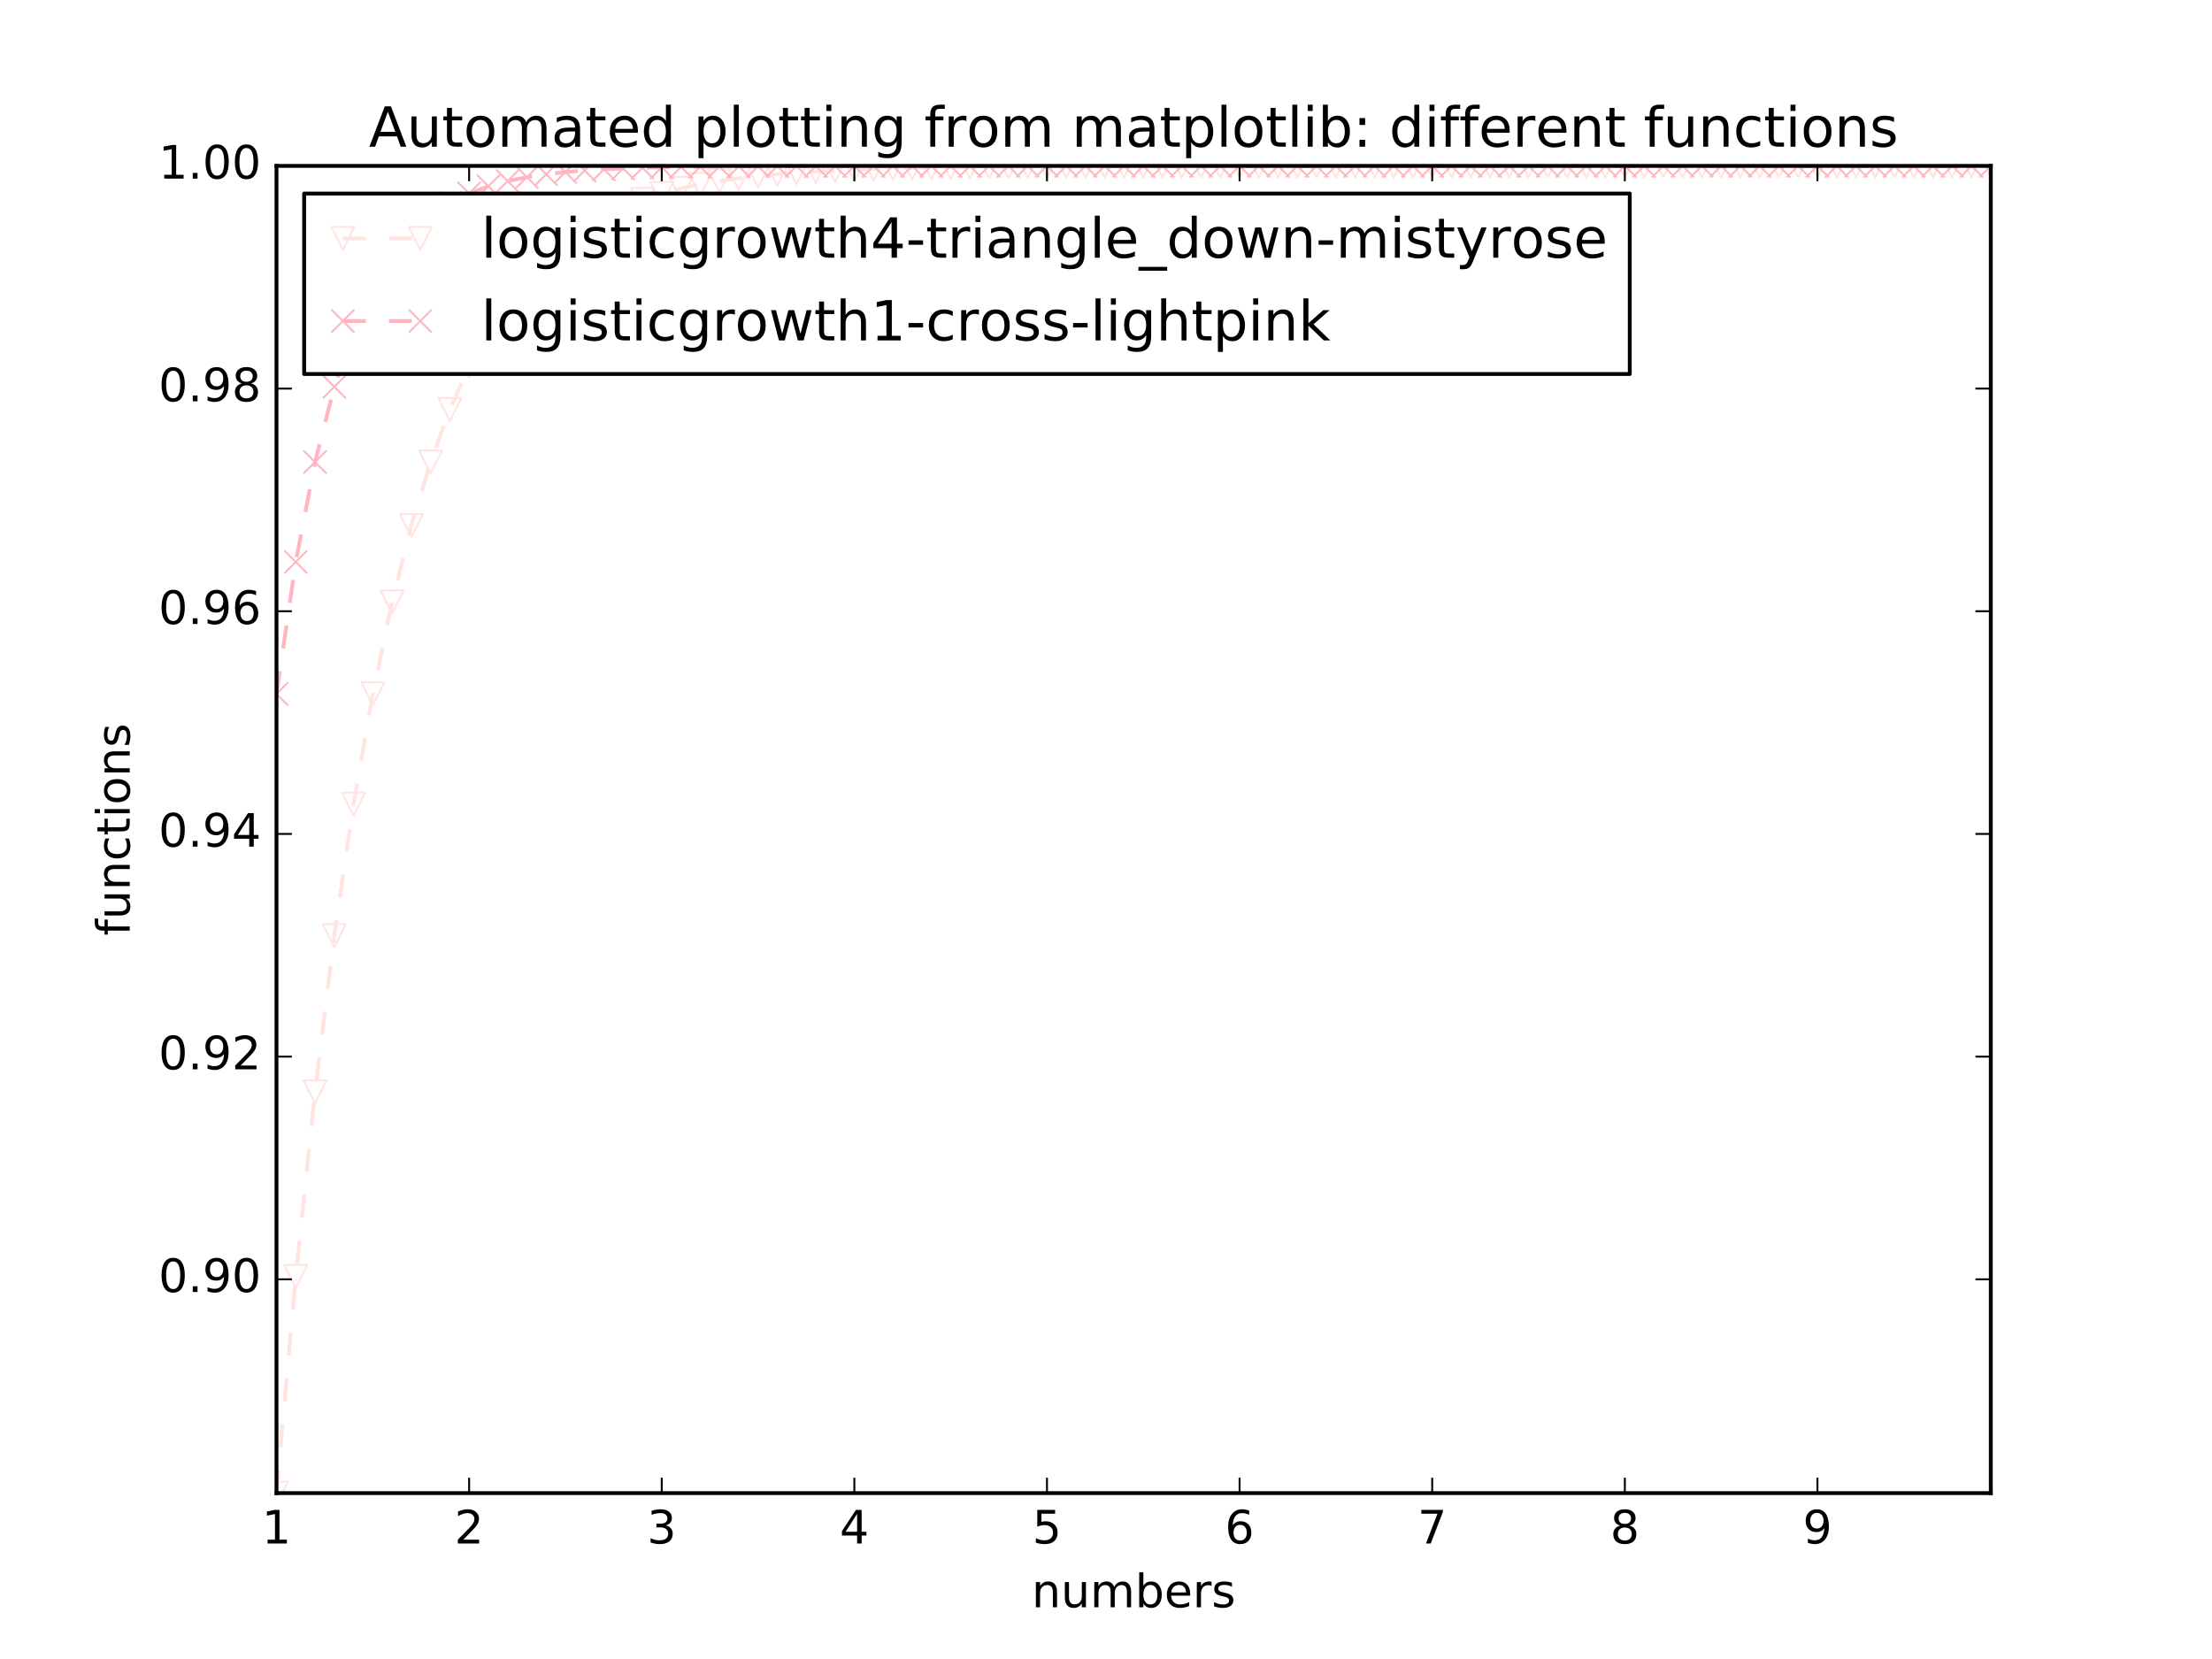 <?xml version="1.0" encoding="utf-8" standalone="no"?>
<!DOCTYPE svg PUBLIC "-//W3C//DTD SVG 1.1//EN"
  "http://www.w3.org/Graphics/SVG/1.1/DTD/svg11.dtd">
<!-- Created with matplotlib (http://matplotlib.org/) -->
<svg height="432pt" version="1.1" viewBox="0 0 576 432" width="576pt" xmlns="http://www.w3.org/2000/svg" xmlns:xlink="http://www.w3.org/1999/xlink">
 <defs>
  <style type="text/css">
*{stroke-linecap:butt;stroke-linejoin:round;stroke-miterlimit:100000;}
  </style>
 </defs>
 <g id="figure_1">
  <g id="patch_1">
   <path d="M 0 432 
L 576 432 
L 576 0 
L 0 0 
z
" style="fill:#ffffff;"/>
  </g>
  <g id="axes_1">
   <g id="patch_2">
    <path d="M 72 388.8 
L 518.4 388.8 
L 518.4 43.2 
L 72 43.2 
z
" style="fill:#ffffff;"/>
   </g>
   <g id="line2d_1">
    <path clip-path="url(#p8be85f9e3c)" d="M 72 388.8 
L 77.016 332.402 
L 82.031 284.339 
L 87.047 243.65 
L 92.063 209.398 
L 97.079 180.7 
L 102.094 156.752 
L 107.11 136.833 
L 112.126 120.312 
L 117.142 106.639 
L 122.157 95.347 
L 127.173 86.034 
L 132.189 78.363 
L 137.204 72.053 
L 142.22 66.865 
L 147.236 62.604 
L 152.252 59.106 
L 157.267 56.236 
L 162.283 53.882 
L 167.299 51.951 
L 172.315 50.369 
L 177.33 49.072 
L 182.346 48.009 
L 187.362 47.139 
L 192.378 46.426 
L 197.393 45.841 
L 202.409 45.363 
L 207.425 44.971 
L 212.44 44.65 
L 217.456 44.387 
L 222.472 44.172 
L 227.488 43.996 
L 232.503 43.852 
L 237.519 43.734 
L 242.535 43.637 
L 247.551 43.558 
L 252.566 43.493 
L 257.582 43.44 
L 262.598 43.396 
L 267.613 43.361 
L 272.629 43.332 
L 277.645 43.308 
L 282.661 43.288 
L 287.676 43.272 
L 292.692 43.259 
L 297.708 43.248 
L 302.724 43.24 
L 307.739 43.232 
L 312.755 43.227 
L 317.771 43.222 
L 322.787 43.218 
L 327.802 43.215 
L 332.818 43.212 
L 337.834 43.21 
L 342.849 43.208 
L 347.865 43.207 
L 352.881 43.205 
L 357.897 43.204 
L 362.912 43.204 
L 367.928 43.203 
L 372.944 43.202 
L 377.96 43.202 
L 382.975 43.202 
L 387.991 43.201 
L 393.007 43.201 
L 398.022 43.201 
L 403.038 43.201 
L 408.054 43.201 
L 413.07 43.2 
L 418.085 43.2 
L 423.101 43.2 
L 428.117 43.2 
L 433.133 43.2 
L 438.148 43.2 
L 443.164 43.2 
L 448.18 43.2 
L 453.196 43.2 
L 458.211 43.2 
L 463.227 43.2 
L 468.243 43.2 
L 473.258 43.2 
L 478.274 43.2 
L 483.29 43.2 
L 488.306 43.2 
L 493.321 43.2 
L 498.337 43.2 
L 503.353 43.2 
L 508.369 43.2 
L 513.384 43.2 
L 518.4 43.2 
" style="fill:none;stroke:#ffe4e1;stroke-dasharray:6,6;stroke-dashoffset:0.0;"/>
    <defs>
     <path d="M -0 3 
L 3 -3 
L -3 -3 
z
" id="ma983123d98" style="stroke:#ffe4e1;stroke-linejoin:miter;stroke-width:0.5;"/>
    </defs>
    <g clip-path="url(#p8be85f9e3c)">
     <use style="fill:none;stroke:#ffe4e1;stroke-linejoin:miter;stroke-width:0.5;" x="72.0" xlink:href="#ma983123d98" y="388.8"/>
     <use style="fill:none;stroke:#ffe4e1;stroke-linejoin:miter;stroke-width:0.5;" x="77.016" xlink:href="#ma983123d98" y="332.402"/>
     <use style="fill:none;stroke:#ffe4e1;stroke-linejoin:miter;stroke-width:0.5;" x="82.031" xlink:href="#ma983123d98" y="284.339"/>
     <use style="fill:none;stroke:#ffe4e1;stroke-linejoin:miter;stroke-width:0.5;" x="87.047" xlink:href="#ma983123d98" y="243.65"/>
     <use style="fill:none;stroke:#ffe4e1;stroke-linejoin:miter;stroke-width:0.5;" x="92.063" xlink:href="#ma983123d98" y="209.398"/>
     <use style="fill:none;stroke:#ffe4e1;stroke-linejoin:miter;stroke-width:0.5;" x="97.079" xlink:href="#ma983123d98" y="180.7"/>
     <use style="fill:none;stroke:#ffe4e1;stroke-linejoin:miter;stroke-width:0.5;" x="102.094" xlink:href="#ma983123d98" y="156.752"/>
     <use style="fill:none;stroke:#ffe4e1;stroke-linejoin:miter;stroke-width:0.5;" x="107.11" xlink:href="#ma983123d98" y="136.833"/>
     <use style="fill:none;stroke:#ffe4e1;stroke-linejoin:miter;stroke-width:0.5;" x="112.126" xlink:href="#ma983123d98" y="120.312"/>
     <use style="fill:none;stroke:#ffe4e1;stroke-linejoin:miter;stroke-width:0.5;" x="117.142" xlink:href="#ma983123d98" y="106.639"/>
     <use style="fill:none;stroke:#ffe4e1;stroke-linejoin:miter;stroke-width:0.5;" x="122.157" xlink:href="#ma983123d98" y="95.347"/>
     <use style="fill:none;stroke:#ffe4e1;stroke-linejoin:miter;stroke-width:0.5;" x="127.173" xlink:href="#ma983123d98" y="86.034"/>
     <use style="fill:none;stroke:#ffe4e1;stroke-linejoin:miter;stroke-width:0.5;" x="132.189" xlink:href="#ma983123d98" y="78.363"/>
     <use style="fill:none;stroke:#ffe4e1;stroke-linejoin:miter;stroke-width:0.5;" x="137.204" xlink:href="#ma983123d98" y="72.053"/>
     <use style="fill:none;stroke:#ffe4e1;stroke-linejoin:miter;stroke-width:0.5;" x="142.22" xlink:href="#ma983123d98" y="66.865"/>
     <use style="fill:none;stroke:#ffe4e1;stroke-linejoin:miter;stroke-width:0.5;" x="147.236" xlink:href="#ma983123d98" y="62.604"/>
     <use style="fill:none;stroke:#ffe4e1;stroke-linejoin:miter;stroke-width:0.5;" x="152.252" xlink:href="#ma983123d98" y="59.106"/>
     <use style="fill:none;stroke:#ffe4e1;stroke-linejoin:miter;stroke-width:0.5;" x="157.267" xlink:href="#ma983123d98" y="56.236"/>
     <use style="fill:none;stroke:#ffe4e1;stroke-linejoin:miter;stroke-width:0.5;" x="162.283" xlink:href="#ma983123d98" y="53.882"/>
     <use style="fill:none;stroke:#ffe4e1;stroke-linejoin:miter;stroke-width:0.5;" x="167.299" xlink:href="#ma983123d98" y="51.951"/>
     <use style="fill:none;stroke:#ffe4e1;stroke-linejoin:miter;stroke-width:0.5;" x="172.315" xlink:href="#ma983123d98" y="50.369"/>
     <use style="fill:none;stroke:#ffe4e1;stroke-linejoin:miter;stroke-width:0.5;" x="177.33" xlink:href="#ma983123d98" y="49.072"/>
     <use style="fill:none;stroke:#ffe4e1;stroke-linejoin:miter;stroke-width:0.5;" x="182.346" xlink:href="#ma983123d98" y="48.009"/>
     <use style="fill:none;stroke:#ffe4e1;stroke-linejoin:miter;stroke-width:0.5;" x="187.362" xlink:href="#ma983123d98" y="47.139"/>
     <use style="fill:none;stroke:#ffe4e1;stroke-linejoin:miter;stroke-width:0.5;" x="192.378" xlink:href="#ma983123d98" y="46.426"/>
     <use style="fill:none;stroke:#ffe4e1;stroke-linejoin:miter;stroke-width:0.5;" x="197.393" xlink:href="#ma983123d98" y="45.841"/>
     <use style="fill:none;stroke:#ffe4e1;stroke-linejoin:miter;stroke-width:0.5;" x="202.409" xlink:href="#ma983123d98" y="45.363"/>
     <use style="fill:none;stroke:#ffe4e1;stroke-linejoin:miter;stroke-width:0.5;" x="207.425" xlink:href="#ma983123d98" y="44.971"/>
     <use style="fill:none;stroke:#ffe4e1;stroke-linejoin:miter;stroke-width:0.5;" x="212.44" xlink:href="#ma983123d98" y="44.65"/>
     <use style="fill:none;stroke:#ffe4e1;stroke-linejoin:miter;stroke-width:0.5;" x="217.456" xlink:href="#ma983123d98" y="44.387"/>
     <use style="fill:none;stroke:#ffe4e1;stroke-linejoin:miter;stroke-width:0.5;" x="222.472" xlink:href="#ma983123d98" y="44.172"/>
     <use style="fill:none;stroke:#ffe4e1;stroke-linejoin:miter;stroke-width:0.5;" x="227.488" xlink:href="#ma983123d98" y="43.996"/>
     <use style="fill:none;stroke:#ffe4e1;stroke-linejoin:miter;stroke-width:0.5;" x="232.503" xlink:href="#ma983123d98" y="43.852"/>
     <use style="fill:none;stroke:#ffe4e1;stroke-linejoin:miter;stroke-width:0.5;" x="237.519" xlink:href="#ma983123d98" y="43.734"/>
     <use style="fill:none;stroke:#ffe4e1;stroke-linejoin:miter;stroke-width:0.5;" x="242.535" xlink:href="#ma983123d98" y="43.637"/>
     <use style="fill:none;stroke:#ffe4e1;stroke-linejoin:miter;stroke-width:0.5;" x="247.551" xlink:href="#ma983123d98" y="43.558"/>
     <use style="fill:none;stroke:#ffe4e1;stroke-linejoin:miter;stroke-width:0.5;" x="252.566" xlink:href="#ma983123d98" y="43.493"/>
     <use style="fill:none;stroke:#ffe4e1;stroke-linejoin:miter;stroke-width:0.5;" x="257.582" xlink:href="#ma983123d98" y="43.44"/>
     <use style="fill:none;stroke:#ffe4e1;stroke-linejoin:miter;stroke-width:0.5;" x="262.598" xlink:href="#ma983123d98" y="43.396"/>
     <use style="fill:none;stroke:#ffe4e1;stroke-linejoin:miter;stroke-width:0.5;" x="267.613" xlink:href="#ma983123d98" y="43.361"/>
     <use style="fill:none;stroke:#ffe4e1;stroke-linejoin:miter;stroke-width:0.5;" x="272.629" xlink:href="#ma983123d98" y="43.332"/>
     <use style="fill:none;stroke:#ffe4e1;stroke-linejoin:miter;stroke-width:0.5;" x="277.645" xlink:href="#ma983123d98" y="43.308"/>
     <use style="fill:none;stroke:#ffe4e1;stroke-linejoin:miter;stroke-width:0.5;" x="282.661" xlink:href="#ma983123d98" y="43.288"/>
     <use style="fill:none;stroke:#ffe4e1;stroke-linejoin:miter;stroke-width:0.5;" x="287.676" xlink:href="#ma983123d98" y="43.272"/>
     <use style="fill:none;stroke:#ffe4e1;stroke-linejoin:miter;stroke-width:0.5;" x="292.692" xlink:href="#ma983123d98" y="43.259"/>
     <use style="fill:none;stroke:#ffe4e1;stroke-linejoin:miter;stroke-width:0.5;" x="297.708" xlink:href="#ma983123d98" y="43.248"/>
     <use style="fill:none;stroke:#ffe4e1;stroke-linejoin:miter;stroke-width:0.5;" x="302.724" xlink:href="#ma983123d98" y="43.24"/>
     <use style="fill:none;stroke:#ffe4e1;stroke-linejoin:miter;stroke-width:0.5;" x="307.739" xlink:href="#ma983123d98" y="43.232"/>
     <use style="fill:none;stroke:#ffe4e1;stroke-linejoin:miter;stroke-width:0.5;" x="312.755" xlink:href="#ma983123d98" y="43.227"/>
     <use style="fill:none;stroke:#ffe4e1;stroke-linejoin:miter;stroke-width:0.5;" x="317.771" xlink:href="#ma983123d98" y="43.222"/>
     <use style="fill:none;stroke:#ffe4e1;stroke-linejoin:miter;stroke-width:0.5;" x="322.787" xlink:href="#ma983123d98" y="43.218"/>
     <use style="fill:none;stroke:#ffe4e1;stroke-linejoin:miter;stroke-width:0.5;" x="327.802" xlink:href="#ma983123d98" y="43.215"/>
     <use style="fill:none;stroke:#ffe4e1;stroke-linejoin:miter;stroke-width:0.5;" x="332.818" xlink:href="#ma983123d98" y="43.212"/>
     <use style="fill:none;stroke:#ffe4e1;stroke-linejoin:miter;stroke-width:0.5;" x="337.834" xlink:href="#ma983123d98" y="43.21"/>
     <use style="fill:none;stroke:#ffe4e1;stroke-linejoin:miter;stroke-width:0.5;" x="342.849" xlink:href="#ma983123d98" y="43.208"/>
     <use style="fill:none;stroke:#ffe4e1;stroke-linejoin:miter;stroke-width:0.5;" x="347.865" xlink:href="#ma983123d98" y="43.207"/>
     <use style="fill:none;stroke:#ffe4e1;stroke-linejoin:miter;stroke-width:0.5;" x="352.881" xlink:href="#ma983123d98" y="43.205"/>
     <use style="fill:none;stroke:#ffe4e1;stroke-linejoin:miter;stroke-width:0.5;" x="357.897" xlink:href="#ma983123d98" y="43.204"/>
     <use style="fill:none;stroke:#ffe4e1;stroke-linejoin:miter;stroke-width:0.5;" x="362.912" xlink:href="#ma983123d98" y="43.204"/>
     <use style="fill:none;stroke:#ffe4e1;stroke-linejoin:miter;stroke-width:0.5;" x="367.928" xlink:href="#ma983123d98" y="43.203"/>
     <use style="fill:none;stroke:#ffe4e1;stroke-linejoin:miter;stroke-width:0.5;" x="372.944" xlink:href="#ma983123d98" y="43.202"/>
     <use style="fill:none;stroke:#ffe4e1;stroke-linejoin:miter;stroke-width:0.5;" x="377.96" xlink:href="#ma983123d98" y="43.202"/>
     <use style="fill:none;stroke:#ffe4e1;stroke-linejoin:miter;stroke-width:0.5;" x="382.975" xlink:href="#ma983123d98" y="43.202"/>
     <use style="fill:none;stroke:#ffe4e1;stroke-linejoin:miter;stroke-width:0.5;" x="387.991" xlink:href="#ma983123d98" y="43.201"/>
     <use style="fill:none;stroke:#ffe4e1;stroke-linejoin:miter;stroke-width:0.5;" x="393.007" xlink:href="#ma983123d98" y="43.201"/>
     <use style="fill:none;stroke:#ffe4e1;stroke-linejoin:miter;stroke-width:0.5;" x="398.022" xlink:href="#ma983123d98" y="43.201"/>
     <use style="fill:none;stroke:#ffe4e1;stroke-linejoin:miter;stroke-width:0.5;" x="403.038" xlink:href="#ma983123d98" y="43.201"/>
     <use style="fill:none;stroke:#ffe4e1;stroke-linejoin:miter;stroke-width:0.5;" x="408.054" xlink:href="#ma983123d98" y="43.201"/>
     <use style="fill:none;stroke:#ffe4e1;stroke-linejoin:miter;stroke-width:0.5;" x="413.07" xlink:href="#ma983123d98" y="43.2"/>
     <use style="fill:none;stroke:#ffe4e1;stroke-linejoin:miter;stroke-width:0.5;" x="418.085" xlink:href="#ma983123d98" y="43.2"/>
     <use style="fill:none;stroke:#ffe4e1;stroke-linejoin:miter;stroke-width:0.5;" x="423.101" xlink:href="#ma983123d98" y="43.2"/>
     <use style="fill:none;stroke:#ffe4e1;stroke-linejoin:miter;stroke-width:0.5;" x="428.117" xlink:href="#ma983123d98" y="43.2"/>
     <use style="fill:none;stroke:#ffe4e1;stroke-linejoin:miter;stroke-width:0.5;" x="433.133" xlink:href="#ma983123d98" y="43.2"/>
     <use style="fill:none;stroke:#ffe4e1;stroke-linejoin:miter;stroke-width:0.5;" x="438.148" xlink:href="#ma983123d98" y="43.2"/>
     <use style="fill:none;stroke:#ffe4e1;stroke-linejoin:miter;stroke-width:0.5;" x="443.164" xlink:href="#ma983123d98" y="43.2"/>
     <use style="fill:none;stroke:#ffe4e1;stroke-linejoin:miter;stroke-width:0.5;" x="448.18" xlink:href="#ma983123d98" y="43.2"/>
     <use style="fill:none;stroke:#ffe4e1;stroke-linejoin:miter;stroke-width:0.5;" x="453.196" xlink:href="#ma983123d98" y="43.2"/>
     <use style="fill:none;stroke:#ffe4e1;stroke-linejoin:miter;stroke-width:0.5;" x="458.211" xlink:href="#ma983123d98" y="43.2"/>
     <use style="fill:none;stroke:#ffe4e1;stroke-linejoin:miter;stroke-width:0.5;" x="463.227" xlink:href="#ma983123d98" y="43.2"/>
     <use style="fill:none;stroke:#ffe4e1;stroke-linejoin:miter;stroke-width:0.5;" x="468.243" xlink:href="#ma983123d98" y="43.2"/>
     <use style="fill:none;stroke:#ffe4e1;stroke-linejoin:miter;stroke-width:0.5;" x="473.258" xlink:href="#ma983123d98" y="43.2"/>
     <use style="fill:none;stroke:#ffe4e1;stroke-linejoin:miter;stroke-width:0.5;" x="478.274" xlink:href="#ma983123d98" y="43.2"/>
     <use style="fill:none;stroke:#ffe4e1;stroke-linejoin:miter;stroke-width:0.5;" x="483.29" xlink:href="#ma983123d98" y="43.2"/>
     <use style="fill:none;stroke:#ffe4e1;stroke-linejoin:miter;stroke-width:0.5;" x="488.306" xlink:href="#ma983123d98" y="43.2"/>
     <use style="fill:none;stroke:#ffe4e1;stroke-linejoin:miter;stroke-width:0.5;" x="493.321" xlink:href="#ma983123d98" y="43.2"/>
     <use style="fill:none;stroke:#ffe4e1;stroke-linejoin:miter;stroke-width:0.5;" x="498.337" xlink:href="#ma983123d98" y="43.2"/>
     <use style="fill:none;stroke:#ffe4e1;stroke-linejoin:miter;stroke-width:0.5;" x="503.353" xlink:href="#ma983123d98" y="43.2"/>
     <use style="fill:none;stroke:#ffe4e1;stroke-linejoin:miter;stroke-width:0.5;" x="508.369" xlink:href="#ma983123d98" y="43.2"/>
     <use style="fill:none;stroke:#ffe4e1;stroke-linejoin:miter;stroke-width:0.5;" x="513.384" xlink:href="#ma983123d98" y="43.2"/>
     <use style="fill:none;stroke:#ffe4e1;stroke-linejoin:miter;stroke-width:0.5;" x="518.4" xlink:href="#ma983123d98" y="43.2"/>
    </g>
   </g>
   <g id="line2d_2">
    <path clip-path="url(#p8be85f9e3c)" d="M 72 180.7 
L 77.016 146.33 
L 82.031 120.312 
L 87.047 100.722 
L 92.063 86.034 
L 97.079 75.054 
L 102.094 66.865 
L 107.11 60.769 
L 112.126 56.236 
L 117.142 52.868 
L 122.157 50.369 
L 127.173 48.514 
L 132.189 47.139 
L 137.204 46.119 
L 142.22 45.363 
L 147.236 44.803 
L 152.252 44.387 
L 157.267 44.08 
L 162.283 43.852 
L 167.299 43.683 
L 172.315 43.558 
L 177.33 43.465 
L 182.346 43.396 
L 187.362 43.345 
L 192.378 43.308 
L 197.393 43.28 
L 202.409 43.259 
L 207.425 43.244 
L 212.44 43.232 
L 217.456 43.224 
L 222.472 43.218 
L 227.488 43.213 
L 232.503 43.21 
L 237.519 43.207 
L 242.535 43.205 
L 247.551 43.204 
L 252.566 43.203 
L 257.582 43.202 
L 262.598 43.202 
L 267.613 43.201 
L 272.629 43.201 
L 277.645 43.201 
L 282.661 43.2 
L 287.676 43.2 
L 292.692 43.2 
L 297.708 43.2 
L 302.724 43.2 
L 307.739 43.2 
L 312.755 43.2 
L 317.771 43.2 
L 322.787 43.2 
L 327.802 43.2 
L 332.818 43.2 
L 337.834 43.2 
L 342.849 43.2 
L 347.865 43.2 
L 352.881 43.2 
L 357.897 43.2 
L 362.912 43.2 
L 367.928 43.2 
L 372.944 43.2 
L 377.96 43.2 
L 382.975 43.2 
L 387.991 43.2 
L 393.007 43.2 
L 398.022 43.2 
L 403.038 43.2 
L 408.054 43.2 
L 413.07 43.2 
L 418.085 43.2 
L 423.101 43.2 
L 428.117 43.2 
L 433.133 43.2 
L 438.148 43.2 
L 443.164 43.2 
L 448.18 43.2 
L 453.196 43.2 
L 458.211 43.2 
L 463.227 43.2 
L 468.243 43.2 
L 473.258 43.2 
L 478.274 43.2 
L 483.29 43.2 
L 488.306 43.2 
L 493.321 43.2 
L 498.337 43.2 
L 503.353 43.2 
L 508.369 43.2 
L 513.384 43.2 
L 518.4 43.2 
" style="fill:none;stroke:#ffb6c1;stroke-dasharray:6,6;stroke-dashoffset:0.0;"/>
    <defs>
     <path d="M -3 3 
L 3 -3 
M -3 -3 
L 3 3 
" id="mc31ec4b9b3" style="stroke:#ffb6c1;stroke-width:0.5;"/>
    </defs>
    <g clip-path="url(#p8be85f9e3c)">
     <use style="fill:none;stroke:#ffb6c1;stroke-width:0.5;" x="72.0" xlink:href="#mc31ec4b9b3" y="180.7"/>
     <use style="fill:none;stroke:#ffb6c1;stroke-width:0.5;" x="77.016" xlink:href="#mc31ec4b9b3" y="146.33"/>
     <use style="fill:none;stroke:#ffb6c1;stroke-width:0.5;" x="82.031" xlink:href="#mc31ec4b9b3" y="120.312"/>
     <use style="fill:none;stroke:#ffb6c1;stroke-width:0.5;" x="87.047" xlink:href="#mc31ec4b9b3" y="100.722"/>
     <use style="fill:none;stroke:#ffb6c1;stroke-width:0.5;" x="92.063" xlink:href="#mc31ec4b9b3" y="86.034"/>
     <use style="fill:none;stroke:#ffb6c1;stroke-width:0.5;" x="97.079" xlink:href="#mc31ec4b9b3" y="75.054"/>
     <use style="fill:none;stroke:#ffb6c1;stroke-width:0.5;" x="102.094" xlink:href="#mc31ec4b9b3" y="66.865"/>
     <use style="fill:none;stroke:#ffb6c1;stroke-width:0.5;" x="107.11" xlink:href="#mc31ec4b9b3" y="60.769"/>
     <use style="fill:none;stroke:#ffb6c1;stroke-width:0.5;" x="112.126" xlink:href="#mc31ec4b9b3" y="56.236"/>
     <use style="fill:none;stroke:#ffb6c1;stroke-width:0.5;" x="117.142" xlink:href="#mc31ec4b9b3" y="52.868"/>
     <use style="fill:none;stroke:#ffb6c1;stroke-width:0.5;" x="122.157" xlink:href="#mc31ec4b9b3" y="50.369"/>
     <use style="fill:none;stroke:#ffb6c1;stroke-width:0.5;" x="127.173" xlink:href="#mc31ec4b9b3" y="48.514"/>
     <use style="fill:none;stroke:#ffb6c1;stroke-width:0.5;" x="132.189" xlink:href="#mc31ec4b9b3" y="47.139"/>
     <use style="fill:none;stroke:#ffb6c1;stroke-width:0.5;" x="137.204" xlink:href="#mc31ec4b9b3" y="46.119"/>
     <use style="fill:none;stroke:#ffb6c1;stroke-width:0.5;" x="142.22" xlink:href="#mc31ec4b9b3" y="45.363"/>
     <use style="fill:none;stroke:#ffb6c1;stroke-width:0.5;" x="147.236" xlink:href="#mc31ec4b9b3" y="44.803"/>
     <use style="fill:none;stroke:#ffb6c1;stroke-width:0.5;" x="152.252" xlink:href="#mc31ec4b9b3" y="44.387"/>
     <use style="fill:none;stroke:#ffb6c1;stroke-width:0.5;" x="157.267" xlink:href="#mc31ec4b9b3" y="44.08"/>
     <use style="fill:none;stroke:#ffb6c1;stroke-width:0.5;" x="162.283" xlink:href="#mc31ec4b9b3" y="43.852"/>
     <use style="fill:none;stroke:#ffb6c1;stroke-width:0.5;" x="167.299" xlink:href="#mc31ec4b9b3" y="43.683"/>
     <use style="fill:none;stroke:#ffb6c1;stroke-width:0.5;" x="172.315" xlink:href="#mc31ec4b9b3" y="43.558"/>
     <use style="fill:none;stroke:#ffb6c1;stroke-width:0.5;" x="177.33" xlink:href="#mc31ec4b9b3" y="43.465"/>
     <use style="fill:none;stroke:#ffb6c1;stroke-width:0.5;" x="182.346" xlink:href="#mc31ec4b9b3" y="43.396"/>
     <use style="fill:none;stroke:#ffb6c1;stroke-width:0.5;" x="187.362" xlink:href="#mc31ec4b9b3" y="43.345"/>
     <use style="fill:none;stroke:#ffb6c1;stroke-width:0.5;" x="192.378" xlink:href="#mc31ec4b9b3" y="43.308"/>
     <use style="fill:none;stroke:#ffb6c1;stroke-width:0.5;" x="197.393" xlink:href="#mc31ec4b9b3" y="43.28"/>
     <use style="fill:none;stroke:#ffb6c1;stroke-width:0.5;" x="202.409" xlink:href="#mc31ec4b9b3" y="43.259"/>
     <use style="fill:none;stroke:#ffb6c1;stroke-width:0.5;" x="207.425" xlink:href="#mc31ec4b9b3" y="43.244"/>
     <use style="fill:none;stroke:#ffb6c1;stroke-width:0.5;" x="212.44" xlink:href="#mc31ec4b9b3" y="43.232"/>
     <use style="fill:none;stroke:#ffb6c1;stroke-width:0.5;" x="217.456" xlink:href="#mc31ec4b9b3" y="43.224"/>
     <use style="fill:none;stroke:#ffb6c1;stroke-width:0.5;" x="222.472" xlink:href="#mc31ec4b9b3" y="43.218"/>
     <use style="fill:none;stroke:#ffb6c1;stroke-width:0.5;" x="227.488" xlink:href="#mc31ec4b9b3" y="43.213"/>
     <use style="fill:none;stroke:#ffb6c1;stroke-width:0.5;" x="232.503" xlink:href="#mc31ec4b9b3" y="43.21"/>
     <use style="fill:none;stroke:#ffb6c1;stroke-width:0.5;" x="237.519" xlink:href="#mc31ec4b9b3" y="43.207"/>
     <use style="fill:none;stroke:#ffb6c1;stroke-width:0.5;" x="242.535" xlink:href="#mc31ec4b9b3" y="43.205"/>
     <use style="fill:none;stroke:#ffb6c1;stroke-width:0.5;" x="247.551" xlink:href="#mc31ec4b9b3" y="43.204"/>
     <use style="fill:none;stroke:#ffb6c1;stroke-width:0.5;" x="252.566" xlink:href="#mc31ec4b9b3" y="43.203"/>
     <use style="fill:none;stroke:#ffb6c1;stroke-width:0.5;" x="257.582" xlink:href="#mc31ec4b9b3" y="43.202"/>
     <use style="fill:none;stroke:#ffb6c1;stroke-width:0.5;" x="262.598" xlink:href="#mc31ec4b9b3" y="43.202"/>
     <use style="fill:none;stroke:#ffb6c1;stroke-width:0.5;" x="267.613" xlink:href="#mc31ec4b9b3" y="43.201"/>
     <use style="fill:none;stroke:#ffb6c1;stroke-width:0.5;" x="272.629" xlink:href="#mc31ec4b9b3" y="43.201"/>
     <use style="fill:none;stroke:#ffb6c1;stroke-width:0.5;" x="277.645" xlink:href="#mc31ec4b9b3" y="43.201"/>
     <use style="fill:none;stroke:#ffb6c1;stroke-width:0.5;" x="282.661" xlink:href="#mc31ec4b9b3" y="43.2"/>
     <use style="fill:none;stroke:#ffb6c1;stroke-width:0.5;" x="287.676" xlink:href="#mc31ec4b9b3" y="43.2"/>
     <use style="fill:none;stroke:#ffb6c1;stroke-width:0.5;" x="292.692" xlink:href="#mc31ec4b9b3" y="43.2"/>
     <use style="fill:none;stroke:#ffb6c1;stroke-width:0.5;" x="297.708" xlink:href="#mc31ec4b9b3" y="43.2"/>
     <use style="fill:none;stroke:#ffb6c1;stroke-width:0.5;" x="302.724" xlink:href="#mc31ec4b9b3" y="43.2"/>
     <use style="fill:none;stroke:#ffb6c1;stroke-width:0.5;" x="307.739" xlink:href="#mc31ec4b9b3" y="43.2"/>
     <use style="fill:none;stroke:#ffb6c1;stroke-width:0.5;" x="312.755" xlink:href="#mc31ec4b9b3" y="43.2"/>
     <use style="fill:none;stroke:#ffb6c1;stroke-width:0.5;" x="317.771" xlink:href="#mc31ec4b9b3" y="43.2"/>
     <use style="fill:none;stroke:#ffb6c1;stroke-width:0.5;" x="322.787" xlink:href="#mc31ec4b9b3" y="43.2"/>
     <use style="fill:none;stroke:#ffb6c1;stroke-width:0.5;" x="327.802" xlink:href="#mc31ec4b9b3" y="43.2"/>
     <use style="fill:none;stroke:#ffb6c1;stroke-width:0.5;" x="332.818" xlink:href="#mc31ec4b9b3" y="43.2"/>
     <use style="fill:none;stroke:#ffb6c1;stroke-width:0.5;" x="337.834" xlink:href="#mc31ec4b9b3" y="43.2"/>
     <use style="fill:none;stroke:#ffb6c1;stroke-width:0.5;" x="342.849" xlink:href="#mc31ec4b9b3" y="43.2"/>
     <use style="fill:none;stroke:#ffb6c1;stroke-width:0.5;" x="347.865" xlink:href="#mc31ec4b9b3" y="43.2"/>
     <use style="fill:none;stroke:#ffb6c1;stroke-width:0.5;" x="352.881" xlink:href="#mc31ec4b9b3" y="43.2"/>
     <use style="fill:none;stroke:#ffb6c1;stroke-width:0.5;" x="357.897" xlink:href="#mc31ec4b9b3" y="43.2"/>
     <use style="fill:none;stroke:#ffb6c1;stroke-width:0.5;" x="362.912" xlink:href="#mc31ec4b9b3" y="43.2"/>
     <use style="fill:none;stroke:#ffb6c1;stroke-width:0.5;" x="367.928" xlink:href="#mc31ec4b9b3" y="43.2"/>
     <use style="fill:none;stroke:#ffb6c1;stroke-width:0.5;" x="372.944" xlink:href="#mc31ec4b9b3" y="43.2"/>
     <use style="fill:none;stroke:#ffb6c1;stroke-width:0.5;" x="377.96" xlink:href="#mc31ec4b9b3" y="43.2"/>
     <use style="fill:none;stroke:#ffb6c1;stroke-width:0.5;" x="382.975" xlink:href="#mc31ec4b9b3" y="43.2"/>
     <use style="fill:none;stroke:#ffb6c1;stroke-width:0.5;" x="387.991" xlink:href="#mc31ec4b9b3" y="43.2"/>
     <use style="fill:none;stroke:#ffb6c1;stroke-width:0.5;" x="393.007" xlink:href="#mc31ec4b9b3" y="43.2"/>
     <use style="fill:none;stroke:#ffb6c1;stroke-width:0.5;" x="398.022" xlink:href="#mc31ec4b9b3" y="43.2"/>
     <use style="fill:none;stroke:#ffb6c1;stroke-width:0.5;" x="403.038" xlink:href="#mc31ec4b9b3" y="43.2"/>
     <use style="fill:none;stroke:#ffb6c1;stroke-width:0.5;" x="408.054" xlink:href="#mc31ec4b9b3" y="43.2"/>
     <use style="fill:none;stroke:#ffb6c1;stroke-width:0.5;" x="413.07" xlink:href="#mc31ec4b9b3" y="43.2"/>
     <use style="fill:none;stroke:#ffb6c1;stroke-width:0.5;" x="418.085" xlink:href="#mc31ec4b9b3" y="43.2"/>
     <use style="fill:none;stroke:#ffb6c1;stroke-width:0.5;" x="423.101" xlink:href="#mc31ec4b9b3" y="43.2"/>
     <use style="fill:none;stroke:#ffb6c1;stroke-width:0.5;" x="428.117" xlink:href="#mc31ec4b9b3" y="43.2"/>
     <use style="fill:none;stroke:#ffb6c1;stroke-width:0.5;" x="433.133" xlink:href="#mc31ec4b9b3" y="43.2"/>
     <use style="fill:none;stroke:#ffb6c1;stroke-width:0.5;" x="438.148" xlink:href="#mc31ec4b9b3" y="43.2"/>
     <use style="fill:none;stroke:#ffb6c1;stroke-width:0.5;" x="443.164" xlink:href="#mc31ec4b9b3" y="43.2"/>
     <use style="fill:none;stroke:#ffb6c1;stroke-width:0.5;" x="448.18" xlink:href="#mc31ec4b9b3" y="43.2"/>
     <use style="fill:none;stroke:#ffb6c1;stroke-width:0.5;" x="453.196" xlink:href="#mc31ec4b9b3" y="43.2"/>
     <use style="fill:none;stroke:#ffb6c1;stroke-width:0.5;" x="458.211" xlink:href="#mc31ec4b9b3" y="43.2"/>
     <use style="fill:none;stroke:#ffb6c1;stroke-width:0.5;" x="463.227" xlink:href="#mc31ec4b9b3" y="43.2"/>
     <use style="fill:none;stroke:#ffb6c1;stroke-width:0.5;" x="468.243" xlink:href="#mc31ec4b9b3" y="43.2"/>
     <use style="fill:none;stroke:#ffb6c1;stroke-width:0.5;" x="473.258" xlink:href="#mc31ec4b9b3" y="43.2"/>
     <use style="fill:none;stroke:#ffb6c1;stroke-width:0.5;" x="478.274" xlink:href="#mc31ec4b9b3" y="43.2"/>
     <use style="fill:none;stroke:#ffb6c1;stroke-width:0.5;" x="483.29" xlink:href="#mc31ec4b9b3" y="43.2"/>
     <use style="fill:none;stroke:#ffb6c1;stroke-width:0.5;" x="488.306" xlink:href="#mc31ec4b9b3" y="43.2"/>
     <use style="fill:none;stroke:#ffb6c1;stroke-width:0.5;" x="493.321" xlink:href="#mc31ec4b9b3" y="43.2"/>
     <use style="fill:none;stroke:#ffb6c1;stroke-width:0.5;" x="498.337" xlink:href="#mc31ec4b9b3" y="43.2"/>
     <use style="fill:none;stroke:#ffb6c1;stroke-width:0.5;" x="503.353" xlink:href="#mc31ec4b9b3" y="43.2"/>
     <use style="fill:none;stroke:#ffb6c1;stroke-width:0.5;" x="508.369" xlink:href="#mc31ec4b9b3" y="43.2"/>
     <use style="fill:none;stroke:#ffb6c1;stroke-width:0.5;" x="513.384" xlink:href="#mc31ec4b9b3" y="43.2"/>
     <use style="fill:none;stroke:#ffb6c1;stroke-width:0.5;" x="518.4" xlink:href="#mc31ec4b9b3" y="43.2"/>
    </g>
   </g>
   <g id="patch_3">
    <path d="M 72 43.2 
L 518.4 43.2 
" style="fill:none;stroke:#000000;stroke-linecap:square;stroke-linejoin:miter;"/>
   </g>
   <g id="patch_4">
    <path d="M 518.4 388.8 
L 518.4 43.2 
" style="fill:none;stroke:#000000;stroke-linecap:square;stroke-linejoin:miter;"/>
   </g>
   <g id="patch_5">
    <path d="M 72 388.8 
L 518.4 388.8 
" style="fill:none;stroke:#000000;stroke-linecap:square;stroke-linejoin:miter;"/>
   </g>
   <g id="patch_6">
    <path d="M 72 388.8 
L 72 43.2 
" style="fill:none;stroke:#000000;stroke-linecap:square;stroke-linejoin:miter;"/>
   </g>
   <g id="matplotlib.axis_1">
    <g id="xtick_1">
     <g id="line2d_3">
      <defs>
       <path d="M 0 0 
L 0 -4 
" id="m2fe1996627" style="stroke:#000000;stroke-width:0.5;"/>
      </defs>
      <g>
       <use style="stroke:#000000;stroke-width:0.5;" x="72.0" xlink:href="#m2fe1996627" y="388.8"/>
      </g>
     </g>
     <g id="line2d_4">
      <defs>
       <path d="M 0 0 
L 0 4 
" id="mbc22b8c4fa" style="stroke:#000000;stroke-width:0.5;"/>
      </defs>
      <g>
       <use style="stroke:#000000;stroke-width:0.5;" x="72.0" xlink:href="#mbc22b8c4fa" y="43.2"/>
      </g>
     </g>
     <g id="text_1">
      <!-- 1 -->
      <defs>
       <path d="M 12.406 8.297 
L 28.516 8.297 
L 28.516 63.922 
L 10.984 60.406 
L 10.984 69.391 
L 28.422 72.906 
L 38.281 72.906 
L 38.281 8.297 
L 54.391 8.297 
L 54.391 0 
L 12.406 0 
z
" id="BitstreamVeraSans-Roman-31"/>
      </defs>
      <g transform="translate(68.183 401.918)scale(0.12 -0.12)">
       <use xlink:href="#BitstreamVeraSans-Roman-31"/>
      </g>
     </g>
    </g>
    <g id="xtick_2">
     <g id="line2d_5">
      <g>
       <use style="stroke:#000000;stroke-width:0.5;" x="122.157" xlink:href="#m2fe1996627" y="388.8"/>
      </g>
     </g>
     <g id="line2d_6">
      <g>
       <use style="stroke:#000000;stroke-width:0.5;" x="122.157" xlink:href="#mbc22b8c4fa" y="43.2"/>
      </g>
     </g>
     <g id="text_2">
      <!-- 2 -->
      <defs>
       <path d="M 19.188 8.297 
L 53.609 8.297 
L 53.609 0 
L 7.328 0 
L 7.328 8.297 
Q 12.938 14.109 22.625 23.891 
Q 32.328 33.688 34.812 36.531 
Q 39.547 41.844 41.422 45.531 
Q 43.312 49.219 43.312 52.781 
Q 43.312 58.594 39.234 62.25 
Q 35.156 65.922 28.609 65.922 
Q 23.969 65.922 18.812 64.312 
Q 13.672 62.703 7.812 59.422 
L 7.812 69.391 
Q 13.766 71.781 18.938 73 
Q 24.125 74.219 28.422 74.219 
Q 39.75 74.219 46.484 68.547 
Q 53.219 62.891 53.219 53.422 
Q 53.219 48.922 51.531 44.891 
Q 49.859 40.875 45.406 35.406 
Q 44.188 33.984 37.641 27.219 
Q 31.109 20.453 19.188 8.297 
" id="BitstreamVeraSans-Roman-32"/>
      </defs>
      <g transform="translate(118.34 401.918)scale(0.12 -0.12)">
       <use xlink:href="#BitstreamVeraSans-Roman-32"/>
      </g>
     </g>
    </g>
    <g id="xtick_3">
     <g id="line2d_7">
      <g>
       <use style="stroke:#000000;stroke-width:0.5;" x="172.315" xlink:href="#m2fe1996627" y="388.8"/>
      </g>
     </g>
     <g id="line2d_8">
      <g>
       <use style="stroke:#000000;stroke-width:0.5;" x="172.315" xlink:href="#mbc22b8c4fa" y="43.2"/>
      </g>
     </g>
     <g id="text_3">
      <!-- 3 -->
      <defs>
       <path d="M 40.578 39.312 
Q 47.656 37.797 51.625 33 
Q 55.609 28.219 55.609 21.188 
Q 55.609 10.406 48.188 4.484 
Q 40.766 -1.422 27.094 -1.422 
Q 22.516 -1.422 17.656 -0.516 
Q 12.797 0.391 7.625 2.203 
L 7.625 11.719 
Q 11.719 9.328 16.594 8.109 
Q 21.484 6.891 26.812 6.891 
Q 36.078 6.891 40.938 10.547 
Q 45.797 14.203 45.797 21.188 
Q 45.797 27.641 41.281 31.266 
Q 36.766 34.906 28.719 34.906 
L 20.219 34.906 
L 20.219 43.016 
L 29.109 43.016 
Q 36.375 43.016 40.234 45.922 
Q 44.094 48.828 44.094 54.297 
Q 44.094 59.906 40.109 62.906 
Q 36.141 65.922 28.719 65.922 
Q 24.656 65.922 20.016 65.031 
Q 15.375 64.156 9.812 62.312 
L 9.812 71.094 
Q 15.438 72.656 20.344 73.438 
Q 25.25 74.219 29.594 74.219 
Q 40.828 74.219 47.359 69.109 
Q 53.906 64.016 53.906 55.328 
Q 53.906 49.266 50.438 45.094 
Q 46.969 40.922 40.578 39.312 
" id="BitstreamVeraSans-Roman-33"/>
      </defs>
      <g transform="translate(168.497 401.918)scale(0.12 -0.12)">
       <use xlink:href="#BitstreamVeraSans-Roman-33"/>
      </g>
     </g>
    </g>
    <g id="xtick_4">
     <g id="line2d_9">
      <g>
       <use style="stroke:#000000;stroke-width:0.5;" x="222.472" xlink:href="#m2fe1996627" y="388.8"/>
      </g>
     </g>
     <g id="line2d_10">
      <g>
       <use style="stroke:#000000;stroke-width:0.5;" x="222.472" xlink:href="#mbc22b8c4fa" y="43.2"/>
      </g>
     </g>
     <g id="text_4">
      <!-- 4 -->
      <defs>
       <path d="M 37.797 64.312 
L 12.891 25.391 
L 37.797 25.391 
z
M 35.203 72.906 
L 47.609 72.906 
L 47.609 25.391 
L 58.016 25.391 
L 58.016 17.188 
L 47.609 17.188 
L 47.609 0 
L 37.797 0 
L 37.797 17.188 
L 4.891 17.188 
L 4.891 26.703 
z
" id="BitstreamVeraSans-Roman-34"/>
      </defs>
      <g transform="translate(218.654 401.918)scale(0.12 -0.12)">
       <use xlink:href="#BitstreamVeraSans-Roman-34"/>
      </g>
     </g>
    </g>
    <g id="xtick_5">
     <g id="line2d_11">
      <g>
       <use style="stroke:#000000;stroke-width:0.5;" x="272.629" xlink:href="#m2fe1996627" y="388.8"/>
      </g>
     </g>
     <g id="line2d_12">
      <g>
       <use style="stroke:#000000;stroke-width:0.5;" x="272.629" xlink:href="#mbc22b8c4fa" y="43.2"/>
      </g>
     </g>
     <g id="text_5">
      <!-- 5 -->
      <defs>
       <path d="M 10.797 72.906 
L 49.516 72.906 
L 49.516 64.594 
L 19.828 64.594 
L 19.828 46.734 
Q 21.969 47.469 24.109 47.828 
Q 26.266 48.188 28.422 48.188 
Q 40.625 48.188 47.75 41.5 
Q 54.891 34.812 54.891 23.391 
Q 54.891 11.625 47.562 5.094 
Q 40.234 -1.422 26.906 -1.422 
Q 22.312 -1.422 17.547 -0.641 
Q 12.797 0.141 7.719 1.703 
L 7.719 11.625 
Q 12.109 9.234 16.797 8.062 
Q 21.484 6.891 26.703 6.891 
Q 35.156 6.891 40.078 11.328 
Q 45.016 15.766 45.016 23.391 
Q 45.016 31 40.078 35.438 
Q 35.156 39.891 26.703 39.891 
Q 22.75 39.891 18.812 39.016 
Q 14.891 38.141 10.797 36.281 
z
" id="BitstreamVeraSans-Roman-35"/>
      </defs>
      <g transform="translate(268.812 401.918)scale(0.12 -0.12)">
       <use xlink:href="#BitstreamVeraSans-Roman-35"/>
      </g>
     </g>
    </g>
    <g id="xtick_6">
     <g id="line2d_13">
      <g>
       <use style="stroke:#000000;stroke-width:0.5;" x="322.787" xlink:href="#m2fe1996627" y="388.8"/>
      </g>
     </g>
     <g id="line2d_14">
      <g>
       <use style="stroke:#000000;stroke-width:0.5;" x="322.787" xlink:href="#mbc22b8c4fa" y="43.2"/>
      </g>
     </g>
     <g id="text_6">
      <!-- 6 -->
      <defs>
       <path d="M 33.016 40.375 
Q 26.375 40.375 22.484 35.828 
Q 18.609 31.297 18.609 23.391 
Q 18.609 15.531 22.484 10.953 
Q 26.375 6.391 33.016 6.391 
Q 39.656 6.391 43.531 10.953 
Q 47.406 15.531 47.406 23.391 
Q 47.406 31.297 43.531 35.828 
Q 39.656 40.375 33.016 40.375 
M 52.594 71.297 
L 52.594 62.312 
Q 48.875 64.062 45.094 64.984 
Q 41.312 65.922 37.594 65.922 
Q 27.828 65.922 22.672 59.328 
Q 17.531 52.734 16.797 39.406 
Q 19.672 43.656 24.016 45.922 
Q 28.375 48.188 33.594 48.188 
Q 44.578 48.188 50.953 41.516 
Q 57.328 34.859 57.328 23.391 
Q 57.328 12.156 50.688 5.359 
Q 44.047 -1.422 33.016 -1.422 
Q 20.359 -1.422 13.672 8.266 
Q 6.984 17.969 6.984 36.375 
Q 6.984 53.656 15.188 63.938 
Q 23.391 74.219 37.203 74.219 
Q 40.922 74.219 44.703 73.484 
Q 48.484 72.75 52.594 71.297 
" id="BitstreamVeraSans-Roman-36"/>
      </defs>
      <g transform="translate(318.969 401.918)scale(0.12 -0.12)">
       <use xlink:href="#BitstreamVeraSans-Roman-36"/>
      </g>
     </g>
    </g>
    <g id="xtick_7">
     <g id="line2d_15">
      <g>
       <use style="stroke:#000000;stroke-width:0.5;" x="372.944" xlink:href="#m2fe1996627" y="388.8"/>
      </g>
     </g>
     <g id="line2d_16">
      <g>
       <use style="stroke:#000000;stroke-width:0.5;" x="372.944" xlink:href="#mbc22b8c4fa" y="43.2"/>
      </g>
     </g>
     <g id="text_7">
      <!-- 7 -->
      <defs>
       <path d="M 8.203 72.906 
L 55.078 72.906 
L 55.078 68.703 
L 28.609 0 
L 18.312 0 
L 43.219 64.594 
L 8.203 64.594 
z
" id="BitstreamVeraSans-Roman-37"/>
      </defs>
      <g transform="translate(369.126 401.918)scale(0.12 -0.12)">
       <use xlink:href="#BitstreamVeraSans-Roman-37"/>
      </g>
     </g>
    </g>
    <g id="xtick_8">
     <g id="line2d_17">
      <g>
       <use style="stroke:#000000;stroke-width:0.5;" x="423.101" xlink:href="#m2fe1996627" y="388.8"/>
      </g>
     </g>
     <g id="line2d_18">
      <g>
       <use style="stroke:#000000;stroke-width:0.5;" x="423.101" xlink:href="#mbc22b8c4fa" y="43.2"/>
      </g>
     </g>
     <g id="text_8">
      <!-- 8 -->
      <defs>
       <path d="M 31.781 34.625 
Q 24.75 34.625 20.719 30.859 
Q 16.703 27.094 16.703 20.516 
Q 16.703 13.922 20.719 10.156 
Q 24.75 6.391 31.781 6.391 
Q 38.812 6.391 42.859 10.172 
Q 46.922 13.969 46.922 20.516 
Q 46.922 27.094 42.891 30.859 
Q 38.875 34.625 31.781 34.625 
M 21.922 38.812 
Q 15.578 40.375 12.031 44.719 
Q 8.5 49.078 8.5 55.328 
Q 8.5 64.062 14.719 69.141 
Q 20.953 74.219 31.781 74.219 
Q 42.672 74.219 48.875 69.141 
Q 55.078 64.062 55.078 55.328 
Q 55.078 49.078 51.531 44.719 
Q 48 40.375 41.703 38.812 
Q 48.828 37.156 52.797 32.312 
Q 56.781 27.484 56.781 20.516 
Q 56.781 9.906 50.312 4.234 
Q 43.844 -1.422 31.781 -1.422 
Q 19.734 -1.422 13.25 4.234 
Q 6.781 9.906 6.781 20.516 
Q 6.781 27.484 10.781 32.312 
Q 14.797 37.156 21.922 38.812 
M 18.312 54.391 
Q 18.312 48.734 21.844 45.562 
Q 25.391 42.391 31.781 42.391 
Q 38.141 42.391 41.719 45.562 
Q 45.312 48.734 45.312 54.391 
Q 45.312 60.062 41.719 63.234 
Q 38.141 66.406 31.781 66.406 
Q 25.391 66.406 21.844 63.234 
Q 18.312 60.062 18.312 54.391 
" id="BitstreamVeraSans-Roman-38"/>
      </defs>
      <g transform="translate(419.284 401.918)scale(0.12 -0.12)">
       <use xlink:href="#BitstreamVeraSans-Roman-38"/>
      </g>
     </g>
    </g>
    <g id="xtick_9">
     <g id="line2d_19">
      <g>
       <use style="stroke:#000000;stroke-width:0.5;" x="473.258" xlink:href="#m2fe1996627" y="388.8"/>
      </g>
     </g>
     <g id="line2d_20">
      <g>
       <use style="stroke:#000000;stroke-width:0.5;" x="473.258" xlink:href="#mbc22b8c4fa" y="43.2"/>
      </g>
     </g>
     <g id="text_9">
      <!-- 9 -->
      <defs>
       <path d="M 10.984 1.516 
L 10.984 10.5 
Q 14.703 8.734 18.5 7.812 
Q 22.312 6.891 25.984 6.891 
Q 35.75 6.891 40.891 13.453 
Q 46.047 20.016 46.781 33.406 
Q 43.953 29.203 39.594 26.953 
Q 35.25 24.703 29.984 24.703 
Q 19.047 24.703 12.672 31.312 
Q 6.297 37.938 6.297 49.422 
Q 6.297 60.641 12.938 67.422 
Q 19.578 74.219 30.609 74.219 
Q 43.266 74.219 49.922 64.516 
Q 56.594 54.828 56.594 36.375 
Q 56.594 19.141 48.406 8.859 
Q 40.234 -1.422 26.422 -1.422 
Q 22.703 -1.422 18.891 -0.688 
Q 15.094 0.047 10.984 1.516 
M 30.609 32.422 
Q 37.25 32.422 41.125 36.953 
Q 45.016 41.5 45.016 49.422 
Q 45.016 57.281 41.125 61.844 
Q 37.25 66.406 30.609 66.406 
Q 23.969 66.406 20.094 61.844 
Q 16.219 57.281 16.219 49.422 
Q 16.219 41.5 20.094 36.953 
Q 23.969 32.422 30.609 32.422 
" id="BitstreamVeraSans-Roman-39"/>
      </defs>
      <g transform="translate(469.441 401.918)scale(0.12 -0.12)">
       <use xlink:href="#BitstreamVeraSans-Roman-39"/>
      </g>
     </g>
    </g>
    <g id="text_10">
     <!-- numbers -->
     <defs>
      <path d="M 54.891 33.016 
L 54.891 0 
L 45.906 0 
L 45.906 32.719 
Q 45.906 40.484 42.875 44.328 
Q 39.844 48.188 33.797 48.188 
Q 26.516 48.188 22.312 43.547 
Q 18.109 38.922 18.109 30.906 
L 18.109 0 
L 9.078 0 
L 9.078 54.688 
L 18.109 54.688 
L 18.109 46.188 
Q 21.344 51.125 25.703 53.562 
Q 30.078 56 35.797 56 
Q 45.219 56 50.047 50.172 
Q 54.891 44.344 54.891 33.016 
" id="BitstreamVeraSans-Roman-6e"/>
      <path d="M 52 44.188 
Q 55.375 50.25 60.062 53.125 
Q 64.75 56 71.094 56 
Q 79.641 56 84.281 50.016 
Q 88.922 44.047 88.922 33.016 
L 88.922 0 
L 79.891 0 
L 79.891 32.719 
Q 79.891 40.578 77.094 44.375 
Q 74.312 48.188 68.609 48.188 
Q 61.625 48.188 57.562 43.547 
Q 53.516 38.922 53.516 30.906 
L 53.516 0 
L 44.484 0 
L 44.484 32.719 
Q 44.484 40.625 41.703 44.406 
Q 38.922 48.188 33.109 48.188 
Q 26.219 48.188 22.156 43.531 
Q 18.109 38.875 18.109 30.906 
L 18.109 0 
L 9.078 0 
L 9.078 54.688 
L 18.109 54.688 
L 18.109 46.188 
Q 21.188 51.219 25.484 53.609 
Q 29.781 56 35.688 56 
Q 41.656 56 45.828 52.969 
Q 50 49.953 52 44.188 
" id="BitstreamVeraSans-Roman-6d"/>
      <path d="M 56.203 29.594 
L 56.203 25.203 
L 14.891 25.203 
Q 15.484 15.922 20.484 11.062 
Q 25.484 6.203 34.422 6.203 
Q 39.594 6.203 44.453 7.469 
Q 49.312 8.734 54.109 11.281 
L 54.109 2.781 
Q 49.266 0.734 44.188 -0.344 
Q 39.109 -1.422 33.891 -1.422 
Q 20.797 -1.422 13.156 6.188 
Q 5.516 13.812 5.516 26.812 
Q 5.516 40.234 12.766 48.109 
Q 20.016 56 32.328 56 
Q 43.359 56 49.781 48.891 
Q 56.203 41.797 56.203 29.594 
M 47.219 32.234 
Q 47.125 39.594 43.094 43.984 
Q 39.062 48.391 32.422 48.391 
Q 24.906 48.391 20.391 44.141 
Q 15.875 39.891 15.188 32.172 
z
" id="BitstreamVeraSans-Roman-65"/>
      <path d="M 8.5 21.578 
L 8.5 54.688 
L 17.484 54.688 
L 17.484 21.922 
Q 17.484 14.156 20.5 10.266 
Q 23.531 6.391 29.594 6.391 
Q 36.859 6.391 41.078 11.031 
Q 45.312 15.672 45.312 23.688 
L 45.312 54.688 
L 54.297 54.688 
L 54.297 0 
L 45.312 0 
L 45.312 8.406 
Q 42.047 3.422 37.719 1 
Q 33.406 -1.422 27.688 -1.422 
Q 18.266 -1.422 13.375 4.438 
Q 8.5 10.297 8.5 21.578 
" id="BitstreamVeraSans-Roman-75"/>
      <path d="M 41.109 46.297 
Q 39.594 47.172 37.812 47.578 
Q 36.031 48 33.891 48 
Q 26.266 48 22.188 43.047 
Q 18.109 38.094 18.109 28.812 
L 18.109 0 
L 9.078 0 
L 9.078 54.688 
L 18.109 54.688 
L 18.109 46.188 
Q 20.953 51.172 25.484 53.578 
Q 30.031 56 36.531 56 
Q 37.453 56 38.578 55.875 
Q 39.703 55.766 41.062 55.516 
z
" id="BitstreamVeraSans-Roman-72"/>
      <path d="M 44.281 53.078 
L 44.281 44.578 
Q 40.484 46.531 36.375 47.5 
Q 32.281 48.484 27.875 48.484 
Q 21.188 48.484 17.844 46.438 
Q 14.5 44.391 14.5 40.281 
Q 14.5 37.156 16.891 35.375 
Q 19.281 33.594 26.516 31.984 
L 29.594 31.297 
Q 39.156 29.25 43.188 25.516 
Q 47.219 21.781 47.219 15.094 
Q 47.219 7.469 41.188 3.016 
Q 35.156 -1.422 24.609 -1.422 
Q 20.219 -1.422 15.453 -0.562 
Q 10.688 0.297 5.422 2 
L 5.422 11.281 
Q 10.406 8.688 15.234 7.391 
Q 20.062 6.109 24.812 6.109 
Q 31.156 6.109 34.562 8.281 
Q 37.984 10.453 37.984 14.406 
Q 37.984 18.062 35.516 20.016 
Q 33.062 21.969 24.703 23.781 
L 21.578 24.516 
Q 13.234 26.266 9.516 29.906 
Q 5.812 33.547 5.812 39.891 
Q 5.812 47.609 11.281 51.797 
Q 16.75 56 26.812 56 
Q 31.781 56 36.172 55.266 
Q 40.578 54.547 44.281 53.078 
" id="BitstreamVeraSans-Roman-73"/>
      <path d="M 48.688 27.297 
Q 48.688 37.203 44.609 42.844 
Q 40.531 48.484 33.406 48.484 
Q 26.266 48.484 22.188 42.844 
Q 18.109 37.203 18.109 27.297 
Q 18.109 17.391 22.188 11.75 
Q 26.266 6.109 33.406 6.109 
Q 40.531 6.109 44.609 11.75 
Q 48.688 17.391 48.688 27.297 
M 18.109 46.391 
Q 20.953 51.266 25.266 53.625 
Q 29.594 56 35.594 56 
Q 45.562 56 51.781 48.094 
Q 58.016 40.188 58.016 27.297 
Q 58.016 14.406 51.781 6.484 
Q 45.562 -1.422 35.594 -1.422 
Q 29.594 -1.422 25.266 0.953 
Q 20.953 3.328 18.109 8.203 
L 18.109 0 
L 9.078 0 
L 9.078 75.984 
L 18.109 75.984 
z
" id="BitstreamVeraSans-Roman-62"/>
     </defs>
     <g transform="translate(268.658 418.532)scale(0.12 -0.12)">
      <use xlink:href="#BitstreamVeraSans-Roman-6e"/>
      <use x="63.379" xlink:href="#BitstreamVeraSans-Roman-75"/>
      <use x="126.758" xlink:href="#BitstreamVeraSans-Roman-6d"/>
      <use x="224.17" xlink:href="#BitstreamVeraSans-Roman-62"/>
      <use x="287.646" xlink:href="#BitstreamVeraSans-Roman-65"/>
      <use x="349.17" xlink:href="#BitstreamVeraSans-Roman-72"/>
      <use x="390.283" xlink:href="#BitstreamVeraSans-Roman-73"/>
     </g>
    </g>
   </g>
   <g id="matplotlib.axis_2">
    <g id="ytick_1">
     <g id="line2d_21">
      <defs>
       <path d="M 0 0 
L 4 0 
" id="mbbbb56264b" style="stroke:#000000;stroke-width:0.5;"/>
      </defs>
      <g>
       <use style="stroke:#000000;stroke-width:0.5;" x="72.0" xlink:href="#mbbbb56264b" y="333.126"/>
      </g>
     </g>
     <g id="line2d_22">
      <defs>
       <path d="M 0 0 
L -4 0 
" id="m55c08241e9" style="stroke:#000000;stroke-width:0.5;"/>
      </defs>
      <g>
       <use style="stroke:#000000;stroke-width:0.5;" x="518.4" xlink:href="#m55c08241e9" y="333.126"/>
      </g>
     </g>
     <g id="text_11">
      <!-- 0.90 -->
      <defs>
       <path d="M 31.781 66.406 
Q 24.172 66.406 20.328 58.906 
Q 16.5 51.422 16.5 36.375 
Q 16.5 21.391 20.328 13.891 
Q 24.172 6.391 31.781 6.391 
Q 39.453 6.391 43.281 13.891 
Q 47.125 21.391 47.125 36.375 
Q 47.125 51.422 43.281 58.906 
Q 39.453 66.406 31.781 66.406 
M 31.781 74.219 
Q 44.047 74.219 50.516 64.516 
Q 56.984 54.828 56.984 36.375 
Q 56.984 17.969 50.516 8.266 
Q 44.047 -1.422 31.781 -1.422 
Q 19.531 -1.422 13.062 8.266 
Q 6.594 17.969 6.594 36.375 
Q 6.594 54.828 13.062 64.516 
Q 19.531 74.219 31.781 74.219 
" id="BitstreamVeraSans-Roman-30"/>
       <path d="M 10.688 12.406 
L 21 12.406 
L 21 0 
L 10.688 0 
z
" id="BitstreamVeraSans-Roman-2e"/>
      </defs>
      <g transform="translate(41.281 336.437)scale(0.12 -0.12)">
       <use xlink:href="#BitstreamVeraSans-Roman-30"/>
       <use x="63.623" xlink:href="#BitstreamVeraSans-Roman-2e"/>
       <use x="95.41" xlink:href="#BitstreamVeraSans-Roman-39"/>
       <use x="159.033" xlink:href="#BitstreamVeraSans-Roman-30"/>
      </g>
     </g>
    </g>
    <g id="ytick_2">
     <g id="line2d_23">
      <g>
       <use style="stroke:#000000;stroke-width:0.5;" x="72.0" xlink:href="#mbbbb56264b" y="275.141"/>
      </g>
     </g>
     <g id="line2d_24">
      <g>
       <use style="stroke:#000000;stroke-width:0.5;" x="518.4" xlink:href="#m55c08241e9" y="275.141"/>
      </g>
     </g>
     <g id="text_12">
      <!-- 0.92 -->
      <g transform="translate(41.281 278.452)scale(0.12 -0.12)">
       <use xlink:href="#BitstreamVeraSans-Roman-30"/>
       <use x="63.623" xlink:href="#BitstreamVeraSans-Roman-2e"/>
       <use x="95.41" xlink:href="#BitstreamVeraSans-Roman-39"/>
       <use x="159.033" xlink:href="#BitstreamVeraSans-Roman-32"/>
      </g>
     </g>
    </g>
    <g id="ytick_3">
     <g id="line2d_25">
      <g>
       <use style="stroke:#000000;stroke-width:0.5;" x="72.0" xlink:href="#mbbbb56264b" y="217.155"/>
      </g>
     </g>
     <g id="line2d_26">
      <g>
       <use style="stroke:#000000;stroke-width:0.5;" x="518.4" xlink:href="#m55c08241e9" y="217.155"/>
      </g>
     </g>
     <g id="text_13">
      <!-- 0.94 -->
      <g transform="translate(41.281 220.467)scale(0.12 -0.12)">
       <use xlink:href="#BitstreamVeraSans-Roman-30"/>
       <use x="63.623" xlink:href="#BitstreamVeraSans-Roman-2e"/>
       <use x="95.41" xlink:href="#BitstreamVeraSans-Roman-39"/>
       <use x="159.033" xlink:href="#BitstreamVeraSans-Roman-34"/>
      </g>
     </g>
    </g>
    <g id="ytick_4">
     <g id="line2d_27">
      <g>
       <use style="stroke:#000000;stroke-width:0.5;" x="72.0" xlink:href="#mbbbb56264b" y="159.17"/>
      </g>
     </g>
     <g id="line2d_28">
      <g>
       <use style="stroke:#000000;stroke-width:0.5;" x="518.4" xlink:href="#m55c08241e9" y="159.17"/>
      </g>
     </g>
     <g id="text_14">
      <!-- 0.96 -->
      <g transform="translate(41.281 162.482)scale(0.12 -0.12)">
       <use xlink:href="#BitstreamVeraSans-Roman-30"/>
       <use x="63.623" xlink:href="#BitstreamVeraSans-Roman-2e"/>
       <use x="95.41" xlink:href="#BitstreamVeraSans-Roman-39"/>
       <use x="159.033" xlink:href="#BitstreamVeraSans-Roman-36"/>
      </g>
     </g>
    </g>
    <g id="ytick_5">
     <g id="line2d_29">
      <g>
       <use style="stroke:#000000;stroke-width:0.5;" x="72.0" xlink:href="#mbbbb56264b" y="101.185"/>
      </g>
     </g>
     <g id="line2d_30">
      <g>
       <use style="stroke:#000000;stroke-width:0.5;" x="518.4" xlink:href="#m55c08241e9" y="101.185"/>
      </g>
     </g>
     <g id="text_15">
      <!-- 0.98 -->
      <g transform="translate(41.281 104.496)scale(0.12 -0.12)">
       <use xlink:href="#BitstreamVeraSans-Roman-30"/>
       <use x="63.623" xlink:href="#BitstreamVeraSans-Roman-2e"/>
       <use x="95.41" xlink:href="#BitstreamVeraSans-Roman-39"/>
       <use x="159.033" xlink:href="#BitstreamVeraSans-Roman-38"/>
      </g>
     </g>
    </g>
    <g id="ytick_6">
     <g id="text_16">
      <!-- 1.00 -->
      <g transform="translate(41.281 46.511)scale(0.12 -0.12)">
       <use xlink:href="#BitstreamVeraSans-Roman-31"/>
       <use x="63.623" xlink:href="#BitstreamVeraSans-Roman-2e"/>
       <use x="95.41" xlink:href="#BitstreamVeraSans-Roman-30"/>
       <use x="159.033" xlink:href="#BitstreamVeraSans-Roman-30"/>
      </g>
     </g>
    </g>
    <g id="text_17">
     <!-- functions -->
     <defs>
      <path d="M 18.312 70.219 
L 18.312 54.688 
L 36.812 54.688 
L 36.812 47.703 
L 18.312 47.703 
L 18.312 18.016 
Q 18.312 11.328 20.141 9.422 
Q 21.969 7.516 27.594 7.516 
L 36.812 7.516 
L 36.812 0 
L 27.594 0 
Q 17.188 0 13.234 3.875 
Q 9.281 7.766 9.281 18.016 
L 9.281 47.703 
L 2.688 47.703 
L 2.688 54.688 
L 9.281 54.688 
L 9.281 70.219 
z
" id="BitstreamVeraSans-Roman-74"/>
      <path d="M 37.109 75.984 
L 37.109 68.5 
L 28.516 68.5 
Q 23.688 68.5 21.797 66.547 
Q 19.922 64.594 19.922 59.516 
L 19.922 54.688 
L 34.719 54.688 
L 34.719 47.703 
L 19.922 47.703 
L 19.922 0 
L 10.891 0 
L 10.891 47.703 
L 2.297 47.703 
L 2.297 54.688 
L 10.891 54.688 
L 10.891 58.5 
Q 10.891 67.625 15.141 71.797 
Q 19.391 75.984 28.609 75.984 
z
" id="BitstreamVeraSans-Roman-66"/>
      <path d="M 9.422 54.688 
L 18.406 54.688 
L 18.406 0 
L 9.422 0 
z
M 9.422 75.984 
L 18.406 75.984 
L 18.406 64.594 
L 9.422 64.594 
z
" id="BitstreamVeraSans-Roman-69"/>
      <path d="M 30.609 48.391 
Q 23.391 48.391 19.188 42.75 
Q 14.984 37.109 14.984 27.297 
Q 14.984 17.484 19.156 11.844 
Q 23.344 6.203 30.609 6.203 
Q 37.797 6.203 41.984 11.859 
Q 46.188 17.531 46.188 27.297 
Q 46.188 37.016 41.984 42.703 
Q 37.797 48.391 30.609 48.391 
M 30.609 56 
Q 42.328 56 49.016 48.375 
Q 55.719 40.766 55.719 27.297 
Q 55.719 13.875 49.016 6.219 
Q 42.328 -1.422 30.609 -1.422 
Q 18.844 -1.422 12.172 6.219 
Q 5.516 13.875 5.516 27.297 
Q 5.516 40.766 12.172 48.375 
Q 18.844 56 30.609 56 
" id="BitstreamVeraSans-Roman-6f"/>
      <path d="M 48.781 52.594 
L 48.781 44.188 
Q 44.969 46.297 41.141 47.344 
Q 37.312 48.391 33.406 48.391 
Q 24.656 48.391 19.812 42.844 
Q 14.984 37.312 14.984 27.297 
Q 14.984 17.281 19.812 11.734 
Q 24.656 6.203 33.406 6.203 
Q 37.312 6.203 41.141 7.25 
Q 44.969 8.297 48.781 10.406 
L 48.781 2.094 
Q 45.016 0.344 40.984 -0.531 
Q 36.969 -1.422 32.422 -1.422 
Q 20.062 -1.422 12.781 6.344 
Q 5.516 14.109 5.516 27.297 
Q 5.516 40.672 12.859 48.328 
Q 20.219 56 33.016 56 
Q 37.156 56 41.109 55.141 
Q 45.062 54.297 48.781 52.594 
" id="BitstreamVeraSans-Roman-63"/>
     </defs>
     <g transform="translate(33.786 243.635)rotate(-90.0)scale(0.12 -0.12)">
      <use xlink:href="#BitstreamVeraSans-Roman-66"/>
      <use x="35.205" xlink:href="#BitstreamVeraSans-Roman-75"/>
      <use x="98.584" xlink:href="#BitstreamVeraSans-Roman-6e"/>
      <use x="161.963" xlink:href="#BitstreamVeraSans-Roman-63"/>
      <use x="216.943" xlink:href="#BitstreamVeraSans-Roman-74"/>
      <use x="256.152" xlink:href="#BitstreamVeraSans-Roman-69"/>
      <use x="283.936" xlink:href="#BitstreamVeraSans-Roman-6f"/>
      <use x="345.117" xlink:href="#BitstreamVeraSans-Roman-6e"/>
      <use x="408.496" xlink:href="#BitstreamVeraSans-Roman-73"/>
     </g>
    </g>
   </g>
   <g id="text_18">
    <!-- Automated plotting from matplotlib: different functions -->
    <defs>
     <path id="BitstreamVeraSans-Roman-20"/>
     <path d="M 9.422 75.984 
L 18.406 75.984 
L 18.406 0 
L 9.422 0 
z
" id="BitstreamVeraSans-Roman-6c"/>
     <path d="M 11.719 12.406 
L 22.016 12.406 
L 22.016 0 
L 11.719 0 
z
M 11.719 51.703 
L 22.016 51.703 
L 22.016 39.312 
L 11.719 39.312 
z
" id="BitstreamVeraSans-Roman-3a"/>
     <path d="M 34.188 63.188 
L 20.797 26.906 
L 47.609 26.906 
z
M 28.609 72.906 
L 39.797 72.906 
L 67.578 0 
L 57.328 0 
L 50.688 18.703 
L 17.828 18.703 
L 11.188 0 
L 0.781 0 
z
" id="BitstreamVeraSans-Roman-41"/>
     <path d="M 45.406 46.391 
L 45.406 75.984 
L 54.391 75.984 
L 54.391 0 
L 45.406 0 
L 45.406 8.203 
Q 42.578 3.328 38.25 0.953 
Q 33.938 -1.422 27.875 -1.422 
Q 17.969 -1.422 11.734 6.484 
Q 5.516 14.406 5.516 27.297 
Q 5.516 40.188 11.734 48.094 
Q 17.969 56 27.875 56 
Q 33.938 56 38.25 53.625 
Q 42.578 51.266 45.406 46.391 
M 14.797 27.297 
Q 14.797 17.391 18.875 11.75 
Q 22.953 6.109 30.078 6.109 
Q 37.203 6.109 41.297 11.75 
Q 45.406 17.391 45.406 27.297 
Q 45.406 37.203 41.297 42.844 
Q 37.203 48.484 30.078 48.484 
Q 22.953 48.484 18.875 42.844 
Q 14.797 37.203 14.797 27.297 
" id="BitstreamVeraSans-Roman-64"/>
     <path d="M 45.406 27.984 
Q 45.406 37.75 41.375 43.109 
Q 37.359 48.484 30.078 48.484 
Q 22.859 48.484 18.828 43.109 
Q 14.797 37.75 14.797 27.984 
Q 14.797 18.266 18.828 12.891 
Q 22.859 7.516 30.078 7.516 
Q 37.359 7.516 41.375 12.891 
Q 45.406 18.266 45.406 27.984 
M 54.391 6.781 
Q 54.391 -7.172 48.188 -13.984 
Q 42 -20.797 29.203 -20.797 
Q 24.469 -20.797 20.266 -20.094 
Q 16.062 -19.391 12.109 -17.922 
L 12.109 -9.188 
Q 16.062 -11.328 19.922 -12.344 
Q 23.781 -13.375 27.781 -13.375 
Q 36.625 -13.375 41.016 -8.766 
Q 45.406 -4.156 45.406 5.172 
L 45.406 9.625 
Q 42.625 4.781 38.281 2.391 
Q 33.938 0 27.875 0 
Q 17.828 0 11.672 7.656 
Q 5.516 15.328 5.516 27.984 
Q 5.516 40.672 11.672 48.328 
Q 17.828 56 27.875 56 
Q 33.938 56 38.281 53.609 
Q 42.625 51.219 45.406 46.391 
L 45.406 54.688 
L 54.391 54.688 
z
" id="BitstreamVeraSans-Roman-67"/>
     <path d="M 34.281 27.484 
Q 23.391 27.484 19.188 25 
Q 14.984 22.516 14.984 16.5 
Q 14.984 11.719 18.141 8.906 
Q 21.297 6.109 26.703 6.109 
Q 34.188 6.109 38.703 11.406 
Q 43.219 16.703 43.219 25.484 
L 43.219 27.484 
z
M 52.203 31.203 
L 52.203 0 
L 43.219 0 
L 43.219 8.297 
Q 40.141 3.328 35.547 0.953 
Q 30.953 -1.422 24.312 -1.422 
Q 15.922 -1.422 10.953 3.297 
Q 6 8.016 6 15.922 
Q 6 25.141 12.172 29.828 
Q 18.359 34.516 30.609 34.516 
L 43.219 34.516 
L 43.219 35.406 
Q 43.219 41.609 39.141 45 
Q 35.062 48.391 27.688 48.391 
Q 23 48.391 18.547 47.266 
Q 14.109 46.141 10.016 43.891 
L 10.016 52.203 
Q 14.938 54.109 19.578 55.047 
Q 24.219 56 28.609 56 
Q 40.484 56 46.344 49.844 
Q 52.203 43.703 52.203 31.203 
" id="BitstreamVeraSans-Roman-61"/>
     <path d="M 18.109 8.203 
L 18.109 -20.797 
L 9.078 -20.797 
L 9.078 54.688 
L 18.109 54.688 
L 18.109 46.391 
Q 20.953 51.266 25.266 53.625 
Q 29.594 56 35.594 56 
Q 45.562 56 51.781 48.094 
Q 58.016 40.188 58.016 27.297 
Q 58.016 14.406 51.781 6.484 
Q 45.562 -1.422 35.594 -1.422 
Q 29.594 -1.422 25.266 0.953 
Q 20.953 3.328 18.109 8.203 
M 48.688 27.297 
Q 48.688 37.203 44.609 42.844 
Q 40.531 48.484 33.406 48.484 
Q 26.266 48.484 22.188 42.844 
Q 18.109 37.203 18.109 27.297 
Q 18.109 17.391 22.188 11.75 
Q 26.266 6.109 33.406 6.109 
Q 40.531 6.109 44.609 11.75 
Q 48.688 17.391 48.688 27.297 
" id="BitstreamVeraSans-Roman-70"/>
    </defs>
    <g transform="translate(96.076 38.2)scale(0.144 -0.144)">
     <use xlink:href="#BitstreamVeraSans-Roman-41"/>
     <use x="68.408" xlink:href="#BitstreamVeraSans-Roman-75"/>
     <use x="131.787" xlink:href="#BitstreamVeraSans-Roman-74"/>
     <use x="170.996" xlink:href="#BitstreamVeraSans-Roman-6f"/>
     <use x="232.178" xlink:href="#BitstreamVeraSans-Roman-6d"/>
     <use x="329.59" xlink:href="#BitstreamVeraSans-Roman-61"/>
     <use x="390.869" xlink:href="#BitstreamVeraSans-Roman-74"/>
     <use x="430.078" xlink:href="#BitstreamVeraSans-Roman-65"/>
     <use x="491.602" xlink:href="#BitstreamVeraSans-Roman-64"/>
     <use x="555.078" xlink:href="#BitstreamVeraSans-Roman-20"/>
     <use x="586.865" xlink:href="#BitstreamVeraSans-Roman-70"/>
     <use x="650.342" xlink:href="#BitstreamVeraSans-Roman-6c"/>
     <use x="678.125" xlink:href="#BitstreamVeraSans-Roman-6f"/>
     <use x="739.307" xlink:href="#BitstreamVeraSans-Roman-74"/>
     <use x="778.516" xlink:href="#BitstreamVeraSans-Roman-74"/>
     <use x="817.725" xlink:href="#BitstreamVeraSans-Roman-69"/>
     <use x="845.508" xlink:href="#BitstreamVeraSans-Roman-6e"/>
     <use x="908.887" xlink:href="#BitstreamVeraSans-Roman-67"/>
     <use x="972.363" xlink:href="#BitstreamVeraSans-Roman-20"/>
     <use x="1004.15" xlink:href="#BitstreamVeraSans-Roman-66"/>
     <use x="1039.355" xlink:href="#BitstreamVeraSans-Roman-72"/>
     <use x="1080.438" xlink:href="#BitstreamVeraSans-Roman-6f"/>
     <use x="1141.619" xlink:href="#BitstreamVeraSans-Roman-6d"/>
     <use x="1239.031" xlink:href="#BitstreamVeraSans-Roman-20"/>
     <use x="1270.818" xlink:href="#BitstreamVeraSans-Roman-6d"/>
     <use x="1368.23" xlink:href="#BitstreamVeraSans-Roman-61"/>
     <use x="1429.51" xlink:href="#BitstreamVeraSans-Roman-74"/>
     <use x="1468.719" xlink:href="#BitstreamVeraSans-Roman-70"/>
     <use x="1532.195" xlink:href="#BitstreamVeraSans-Roman-6c"/>
     <use x="1559.979" xlink:href="#BitstreamVeraSans-Roman-6f"/>
     <use x="1621.16" xlink:href="#BitstreamVeraSans-Roman-74"/>
     <use x="1660.369" xlink:href="#BitstreamVeraSans-Roman-6c"/>
     <use x="1688.152" xlink:href="#BitstreamVeraSans-Roman-69"/>
     <use x="1715.936" xlink:href="#BitstreamVeraSans-Roman-62"/>
     <use x="1779.412" xlink:href="#BitstreamVeraSans-Roman-3a"/>
     <use x="1813.104" xlink:href="#BitstreamVeraSans-Roman-20"/>
     <use x="1844.891" xlink:href="#BitstreamVeraSans-Roman-64"/>
     <use x="1908.367" xlink:href="#BitstreamVeraSans-Roman-69"/>
     <use x="1936.15" xlink:href="#BitstreamVeraSans-Roman-66"/>
     <use x="1971.355" xlink:href="#BitstreamVeraSans-Roman-66"/>
     <use x="2006.561" xlink:href="#BitstreamVeraSans-Roman-65"/>
     <use x="2068.084" xlink:href="#BitstreamVeraSans-Roman-72"/>
     <use x="2109.166" xlink:href="#BitstreamVeraSans-Roman-65"/>
     <use x="2170.689" xlink:href="#BitstreamVeraSans-Roman-6e"/>
     <use x="2234.068" xlink:href="#BitstreamVeraSans-Roman-74"/>
     <use x="2273.277" xlink:href="#BitstreamVeraSans-Roman-20"/>
     <use x="2305.064" xlink:href="#BitstreamVeraSans-Roman-66"/>
     <use x="2340.27" xlink:href="#BitstreamVeraSans-Roman-75"/>
     <use x="2403.648" xlink:href="#BitstreamVeraSans-Roman-6e"/>
     <use x="2467.027" xlink:href="#BitstreamVeraSans-Roman-63"/>
     <use x="2522.008" xlink:href="#BitstreamVeraSans-Roman-74"/>
     <use x="2561.217" xlink:href="#BitstreamVeraSans-Roman-69"/>
     <use x="2589.0" xlink:href="#BitstreamVeraSans-Roman-6f"/>
     <use x="2650.182" xlink:href="#BitstreamVeraSans-Roman-6e"/>
     <use x="2713.561" xlink:href="#BitstreamVeraSans-Roman-73"/>
    </g>
   </g>
   <g id="legend_1">
    <g id="patch_7">
     <path d="M 79.2 97.394 
L 424.386 97.394 
L 424.386 50.4 
L 79.2 50.4 
z
" style="fill:#ffffff;stroke:#000000;stroke-linejoin:miter;"/>
    </g>
    <g id="line2d_31">
     <path d="M 89.28 62.062 
L 109.44 62.062 
" style="fill:none;stroke:#ffe4e1;stroke-dasharray:6,6;stroke-dashoffset:0.0;"/>
    </g>
    <g id="line2d_32">
     <g>
      <use style="fill:none;stroke:#ffe4e1;stroke-linejoin:miter;stroke-width:0.5;" x="89.28" xlink:href="#ma983123d98" y="62.062"/>
      <use style="fill:none;stroke:#ffe4e1;stroke-linejoin:miter;stroke-width:0.5;" x="109.44" xlink:href="#ma983123d98" y="62.062"/>
     </g>
    </g>
    <g id="text_19">
     <!-- logisticgrowth4-triangle_down-mistyrose -->
     <defs>
      <path d="M 4.203 54.688 
L 13.188 54.688 
L 24.422 12.016 
L 35.594 54.688 
L 46.188 54.688 
L 57.422 12.016 
L 68.609 54.688 
L 77.594 54.688 
L 63.281 0 
L 52.688 0 
L 40.922 44.828 
L 29.109 0 
L 18.5 0 
z
" id="BitstreamVeraSans-Roman-77"/>
      <path d="M 32.172 -5.078 
Q 28.375 -14.844 24.75 -17.812 
Q 21.141 -20.797 15.094 -20.797 
L 7.906 -20.797 
L 7.906 -13.281 
L 13.188 -13.281 
Q 16.891 -13.281 18.938 -11.516 
Q 21 -9.766 23.484 -3.219 
L 25.094 0.875 
L 2.984 54.688 
L 12.5 54.688 
L 29.594 11.922 
L 46.688 54.688 
L 56.203 54.688 
z
" id="BitstreamVeraSans-Roman-79"/>
      <path d="M 54.891 33.016 
L 54.891 0 
L 45.906 0 
L 45.906 32.719 
Q 45.906 40.484 42.875 44.328 
Q 39.844 48.188 33.797 48.188 
Q 26.516 48.188 22.312 43.547 
Q 18.109 38.922 18.109 30.906 
L 18.109 0 
L 9.078 0 
L 9.078 75.984 
L 18.109 75.984 
L 18.109 46.188 
Q 21.344 51.125 25.703 53.562 
Q 30.078 56 35.797 56 
Q 45.219 56 50.047 50.172 
Q 54.891 44.344 54.891 33.016 
" id="BitstreamVeraSans-Roman-68"/>
      <path d="M 50.984 -16.609 
L 50.984 -23.578 
L -0.984 -23.578 
L -0.984 -16.609 
z
" id="BitstreamVeraSans-Roman-5f"/>
      <path d="M 4.891 31.391 
L 31.203 31.391 
L 31.203 23.391 
L 4.891 23.391 
z
" id="BitstreamVeraSans-Roman-2d"/>
     </defs>
     <g transform="translate(125.28 67.102)scale(0.144 -0.144)">
      <use xlink:href="#BitstreamVeraSans-Roman-6c"/>
      <use x="27.783" xlink:href="#BitstreamVeraSans-Roman-6f"/>
      <use x="88.965" xlink:href="#BitstreamVeraSans-Roman-67"/>
      <use x="152.441" xlink:href="#BitstreamVeraSans-Roman-69"/>
      <use x="180.225" xlink:href="#BitstreamVeraSans-Roman-73"/>
      <use x="232.324" xlink:href="#BitstreamVeraSans-Roman-74"/>
      <use x="271.533" xlink:href="#BitstreamVeraSans-Roman-69"/>
      <use x="299.316" xlink:href="#BitstreamVeraSans-Roman-63"/>
      <use x="354.297" xlink:href="#BitstreamVeraSans-Roman-67"/>
      <use x="417.773" xlink:href="#BitstreamVeraSans-Roman-72"/>
      <use x="458.855" xlink:href="#BitstreamVeraSans-Roman-6f"/>
      <use x="520.037" xlink:href="#BitstreamVeraSans-Roman-77"/>
      <use x="601.824" xlink:href="#BitstreamVeraSans-Roman-74"/>
      <use x="641.033" xlink:href="#BitstreamVeraSans-Roman-68"/>
      <use x="704.412" xlink:href="#BitstreamVeraSans-Roman-34"/>
      <use x="768.035" xlink:href="#BitstreamVeraSans-Roman-2d"/>
      <use x="804.119" xlink:href="#BitstreamVeraSans-Roman-74"/>
      <use x="843.328" xlink:href="#BitstreamVeraSans-Roman-72"/>
      <use x="884.441" xlink:href="#BitstreamVeraSans-Roman-69"/>
      <use x="912.225" xlink:href="#BitstreamVeraSans-Roman-61"/>
      <use x="973.504" xlink:href="#BitstreamVeraSans-Roman-6e"/>
      <use x="1036.883" xlink:href="#BitstreamVeraSans-Roman-67"/>
      <use x="1100.359" xlink:href="#BitstreamVeraSans-Roman-6c"/>
      <use x="1128.143" xlink:href="#BitstreamVeraSans-Roman-65"/>
      <use x="1189.666" xlink:href="#BitstreamVeraSans-Roman-5f"/>
      <use x="1239.666" xlink:href="#BitstreamVeraSans-Roman-64"/>
      <use x="1303.143" xlink:href="#BitstreamVeraSans-Roman-6f"/>
      <use x="1364.324" xlink:href="#BitstreamVeraSans-Roman-77"/>
      <use x="1446.111" xlink:href="#BitstreamVeraSans-Roman-6e"/>
      <use x="1509.49" xlink:href="#BitstreamVeraSans-Roman-2d"/>
      <use x="1545.574" xlink:href="#BitstreamVeraSans-Roman-6d"/>
      <use x="1642.986" xlink:href="#BitstreamVeraSans-Roman-69"/>
      <use x="1670.77" xlink:href="#BitstreamVeraSans-Roman-73"/>
      <use x="1722.869" xlink:href="#BitstreamVeraSans-Roman-74"/>
      <use x="1762.078" xlink:href="#BitstreamVeraSans-Roman-79"/>
      <use x="1821.258" xlink:href="#BitstreamVeraSans-Roman-72"/>
      <use x="1862.34" xlink:href="#BitstreamVeraSans-Roman-6f"/>
      <use x="1923.521" xlink:href="#BitstreamVeraSans-Roman-73"/>
      <use x="1975.621" xlink:href="#BitstreamVeraSans-Roman-65"/>
     </g>
    </g>
    <g id="line2d_33">
     <path d="M 89.28 83.599 
L 109.44 83.599 
" style="fill:none;stroke:#ffb6c1;stroke-dasharray:6,6;stroke-dashoffset:0.0;"/>
    </g>
    <g id="line2d_34">
     <g>
      <use style="fill:none;stroke:#ffb6c1;stroke-width:0.5;" x="89.28" xlink:href="#mc31ec4b9b3" y="83.599"/>
      <use style="fill:none;stroke:#ffb6c1;stroke-width:0.5;" x="109.44" xlink:href="#mc31ec4b9b3" y="83.599"/>
     </g>
    </g>
    <g id="text_20">
     <!-- logisticgrowth1-cross-lightpink -->
     <defs>
      <path d="M 9.078 75.984 
L 18.109 75.984 
L 18.109 31.109 
L 44.922 54.688 
L 56.391 54.688 
L 27.391 29.109 
L 57.625 0 
L 45.906 0 
L 18.109 26.703 
L 18.109 0 
L 9.078 0 
z
" id="BitstreamVeraSans-Roman-6b"/>
     </defs>
     <g transform="translate(125.28 88.639)scale(0.144 -0.144)">
      <use xlink:href="#BitstreamVeraSans-Roman-6c"/>
      <use x="27.783" xlink:href="#BitstreamVeraSans-Roman-6f"/>
      <use x="88.965" xlink:href="#BitstreamVeraSans-Roman-67"/>
      <use x="152.441" xlink:href="#BitstreamVeraSans-Roman-69"/>
      <use x="180.225" xlink:href="#BitstreamVeraSans-Roman-73"/>
      <use x="232.324" xlink:href="#BitstreamVeraSans-Roman-74"/>
      <use x="271.533" xlink:href="#BitstreamVeraSans-Roman-69"/>
      <use x="299.316" xlink:href="#BitstreamVeraSans-Roman-63"/>
      <use x="354.297" xlink:href="#BitstreamVeraSans-Roman-67"/>
      <use x="417.773" xlink:href="#BitstreamVeraSans-Roman-72"/>
      <use x="458.855" xlink:href="#BitstreamVeraSans-Roman-6f"/>
      <use x="520.037" xlink:href="#BitstreamVeraSans-Roman-77"/>
      <use x="601.824" xlink:href="#BitstreamVeraSans-Roman-74"/>
      <use x="641.033" xlink:href="#BitstreamVeraSans-Roman-68"/>
      <use x="704.412" xlink:href="#BitstreamVeraSans-Roman-31"/>
      <use x="768.035" xlink:href="#BitstreamVeraSans-Roman-2d"/>
      <use x="804.119" xlink:href="#BitstreamVeraSans-Roman-63"/>
      <use x="859.1" xlink:href="#BitstreamVeraSans-Roman-72"/>
      <use x="900.182" xlink:href="#BitstreamVeraSans-Roman-6f"/>
      <use x="961.363" xlink:href="#BitstreamVeraSans-Roman-73"/>
      <use x="1013.463" xlink:href="#BitstreamVeraSans-Roman-73"/>
      <use x="1065.562" xlink:href="#BitstreamVeraSans-Roman-2d"/>
      <use x="1101.646" xlink:href="#BitstreamVeraSans-Roman-6c"/>
      <use x="1129.43" xlink:href="#BitstreamVeraSans-Roman-69"/>
      <use x="1157.213" xlink:href="#BitstreamVeraSans-Roman-67"/>
      <use x="1220.689" xlink:href="#BitstreamVeraSans-Roman-68"/>
      <use x="1284.068" xlink:href="#BitstreamVeraSans-Roman-74"/>
      <use x="1323.277" xlink:href="#BitstreamVeraSans-Roman-70"/>
      <use x="1386.754" xlink:href="#BitstreamVeraSans-Roman-69"/>
      <use x="1414.537" xlink:href="#BitstreamVeraSans-Roman-6e"/>
      <use x="1477.916" xlink:href="#BitstreamVeraSans-Roman-6b"/>
     </g>
    </g>
   </g>
  </g>
 </g>
 <defs>
  <clipPath id="p8be85f9e3c">
   <rect height="345.6" width="446.4" x="72.0" y="43.2"/>
  </clipPath>
 </defs>
</svg>
